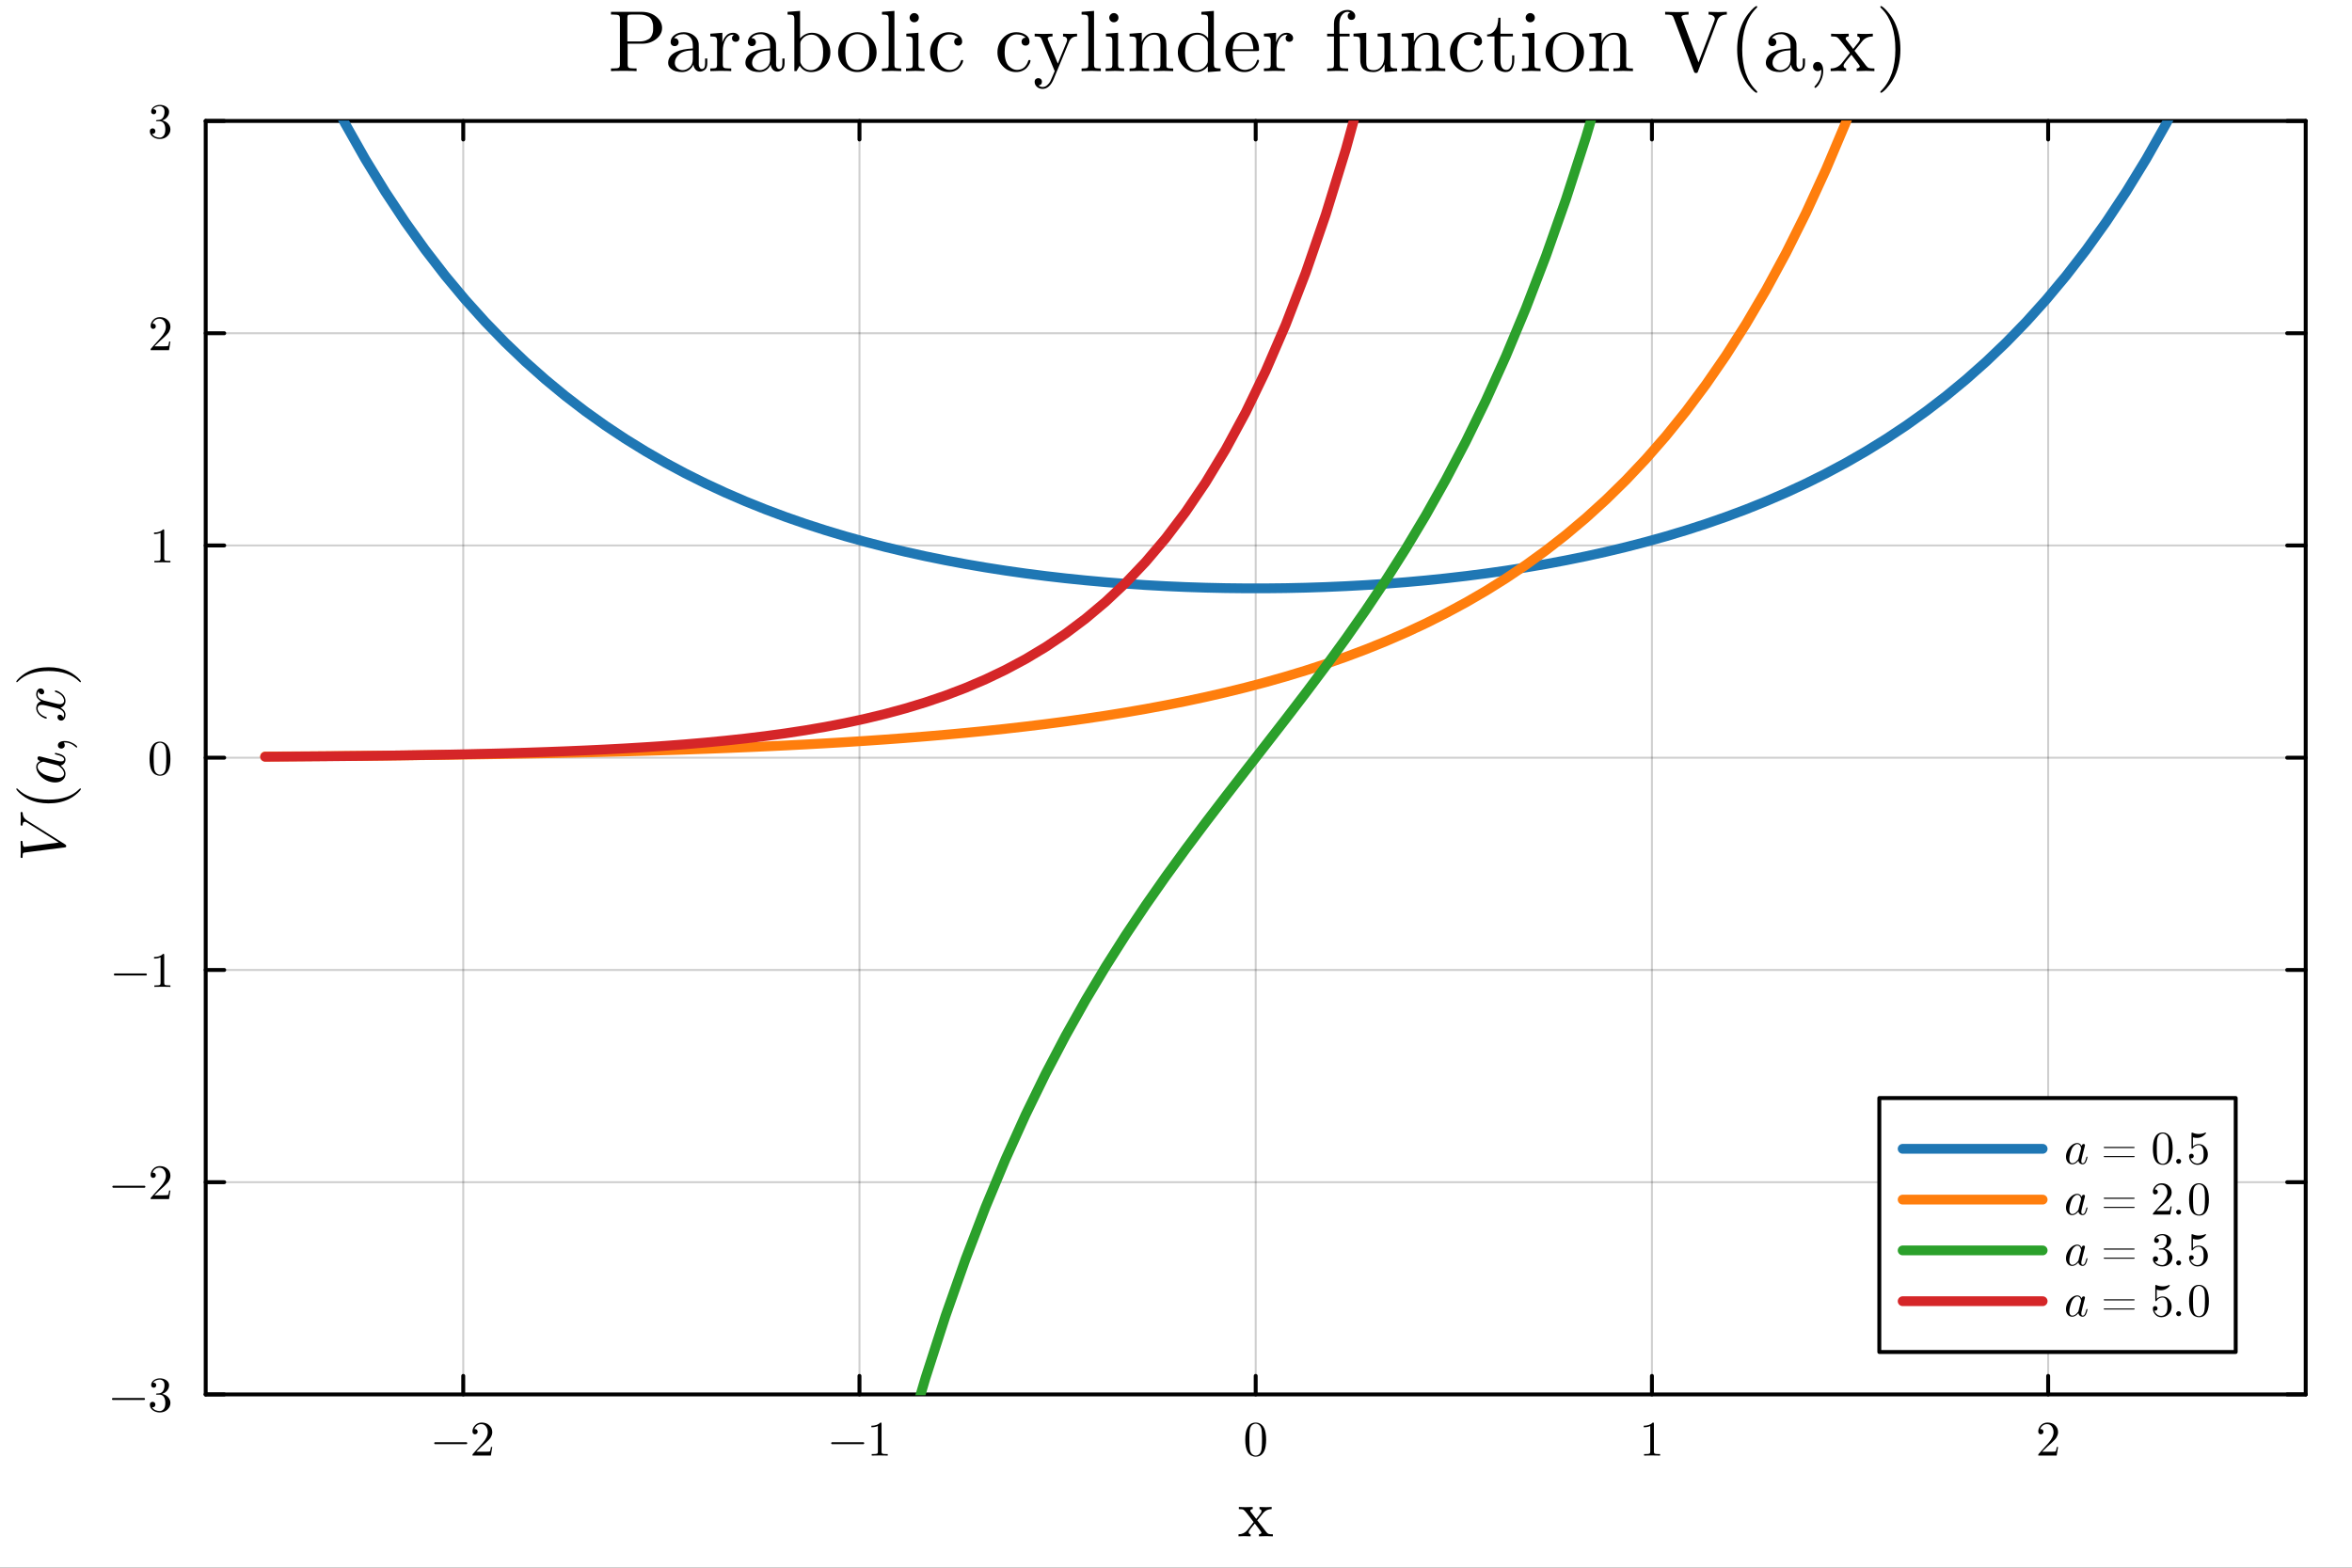 <?xml version="1.0" encoding="utf-8"?>
<svg xmlns="http://www.w3.org/2000/svg" xmlns:xlink="http://www.w3.org/1999/xlink" width="600" height="400" viewBox="0 0 2400 1600">
<rect x="0" y="0" width="2400" height="1600" fill="#333333" stroke="none"/>
<defs>
  <clipPath id="clip530">
    <rect x="0" y="0" width="2400" height="1600"/>
  </clipPath>
</defs>
<path clip-path="url(#clip530)" d="M0 1600 L2400 1600 L2400 0 L0 0  Z" fill="#ffffff" fill-rule="evenodd" fill-opacity="1"/>
<defs>
  <clipPath id="clip531">
    <rect x="480" y="0" width="1681" height="1600"/>
  </clipPath>
</defs>
<path clip-path="url(#clip530)" d="M209.894 1423.18 L2352.76 1423.18 L2352.76 123.472 L209.894 123.472  Z" fill="#ffffff" fill-rule="evenodd" fill-opacity="1"/>
<defs>
  <clipPath id="clip532">
    <rect x="209" y="123" width="2144" height="1301"/>
  </clipPath>
</defs>
<polyline clip-path="url(#clip532)" style="stroke:#000000; stroke-linecap:round; stroke-linejoin:round; stroke-width:2; stroke-opacity:0.1; fill:none" points="472.698,1423.18 472.698,123.472 "/>
<polyline clip-path="url(#clip532)" style="stroke:#000000; stroke-linecap:round; stroke-linejoin:round; stroke-width:2; stroke-opacity:0.1; fill:none" points="877.011,1423.18 877.011,123.472 "/>
<polyline clip-path="url(#clip532)" style="stroke:#000000; stroke-linecap:round; stroke-linejoin:round; stroke-width:2; stroke-opacity:0.1; fill:none" points="1281.32,1423.18 1281.32,123.472 "/>
<polyline clip-path="url(#clip532)" style="stroke:#000000; stroke-linecap:round; stroke-linejoin:round; stroke-width:2; stroke-opacity:0.1; fill:none" points="1685.64,1423.18 1685.64,123.472 "/>
<polyline clip-path="url(#clip532)" style="stroke:#000000; stroke-linecap:round; stroke-linejoin:round; stroke-width:2; stroke-opacity:0.1; fill:none" points="2089.95,1423.18 2089.95,123.472 "/>
<polyline clip-path="url(#clip532)" style="stroke:#000000; stroke-linecap:round; stroke-linejoin:round; stroke-width:2; stroke-opacity:0.1; fill:none" points="472.698,1423.18 472.698,123.472 "/>
<polyline clip-path="url(#clip532)" style="stroke:#000000; stroke-linecap:round; stroke-linejoin:round; stroke-width:2; stroke-opacity:0.1; fill:none" points="877.011,1423.18 877.011,123.472 "/>
<polyline clip-path="url(#clip532)" style="stroke:#000000; stroke-linecap:round; stroke-linejoin:round; stroke-width:2; stroke-opacity:0.1; fill:none" points="1281.32,1423.18 1281.32,123.472 "/>
<polyline clip-path="url(#clip532)" style="stroke:#000000; stroke-linecap:round; stroke-linejoin:round; stroke-width:2; stroke-opacity:0.1; fill:none" points="1685.64,1423.18 1685.64,123.472 "/>
<polyline clip-path="url(#clip532)" style="stroke:#000000; stroke-linecap:round; stroke-linejoin:round; stroke-width:2; stroke-opacity:0.1; fill:none" points="2089.95,1423.18 2089.95,123.472 "/>
<polyline clip-path="url(#clip532)" style="stroke:#000000; stroke-linecap:round; stroke-linejoin:round; stroke-width:2; stroke-opacity:0.1; fill:none" points="209.894,1423.18 2352.76,1423.18 "/>
<polyline clip-path="url(#clip532)" style="stroke:#000000; stroke-linecap:round; stroke-linejoin:round; stroke-width:2; stroke-opacity:0.1; fill:none" points="209.894,1206.56 2352.76,1206.56 "/>
<polyline clip-path="url(#clip532)" style="stroke:#000000; stroke-linecap:round; stroke-linejoin:round; stroke-width:2; stroke-opacity:0.1; fill:none" points="209.894,989.944 2352.76,989.944 "/>
<polyline clip-path="url(#clip532)" style="stroke:#000000; stroke-linecap:round; stroke-linejoin:round; stroke-width:2; stroke-opacity:0.1; fill:none" points="209.894,773.326 2352.76,773.326 "/>
<polyline clip-path="url(#clip532)" style="stroke:#000000; stroke-linecap:round; stroke-linejoin:round; stroke-width:2; stroke-opacity:0.1; fill:none" points="209.894,556.708 2352.76,556.708 "/>
<polyline clip-path="url(#clip532)" style="stroke:#000000; stroke-linecap:round; stroke-linejoin:round; stroke-width:2; stroke-opacity:0.1; fill:none" points="209.894,340.09 2352.76,340.09 "/>
<polyline clip-path="url(#clip532)" style="stroke:#000000; stroke-linecap:round; stroke-linejoin:round; stroke-width:2; stroke-opacity:0.1; fill:none" points="209.894,123.472 2352.76,123.472 "/>
<polyline clip-path="url(#clip532)" style="stroke:#000000; stroke-linecap:round; stroke-linejoin:round; stroke-width:2; stroke-opacity:0.1; fill:none" points="209.894,1423.18 2352.76,1423.18 "/>
<polyline clip-path="url(#clip532)" style="stroke:#000000; stroke-linecap:round; stroke-linejoin:round; stroke-width:2; stroke-opacity:0.1; fill:none" points="209.894,1206.56 2352.76,1206.56 "/>
<polyline clip-path="url(#clip532)" style="stroke:#000000; stroke-linecap:round; stroke-linejoin:round; stroke-width:2; stroke-opacity:0.1; fill:none" points="209.894,989.944 2352.76,989.944 "/>
<polyline clip-path="url(#clip532)" style="stroke:#000000; stroke-linecap:round; stroke-linejoin:round; stroke-width:2; stroke-opacity:0.1; fill:none" points="209.894,773.326 2352.76,773.326 "/>
<polyline clip-path="url(#clip532)" style="stroke:#000000; stroke-linecap:round; stroke-linejoin:round; stroke-width:2; stroke-opacity:0.1; fill:none" points="209.894,556.708 2352.76,556.708 "/>
<polyline clip-path="url(#clip532)" style="stroke:#000000; stroke-linecap:round; stroke-linejoin:round; stroke-width:2; stroke-opacity:0.1; fill:none" points="209.894,340.09 2352.76,340.09 "/>
<polyline clip-path="url(#clip532)" style="stroke:#000000; stroke-linecap:round; stroke-linejoin:round; stroke-width:2; stroke-opacity:0.1; fill:none" points="209.894,123.472 2352.76,123.472 "/>
<polyline clip-path="url(#clip530)" style="stroke:#000000; stroke-linecap:round; stroke-linejoin:round; stroke-width:4; stroke-opacity:1; fill:none" points="209.894,1423.18 2352.76,1423.18 "/>
<polyline clip-path="url(#clip530)" style="stroke:#000000; stroke-linecap:round; stroke-linejoin:round; stroke-width:4; stroke-opacity:1; fill:none" points="209.894,123.472 2352.76,123.472 "/>
<polyline clip-path="url(#clip530)" style="stroke:#000000; stroke-linecap:round; stroke-linejoin:round; stroke-width:4; stroke-opacity:1; fill:none" points="472.698,1423.18 472.698,1404.28 "/>
<polyline clip-path="url(#clip530)" style="stroke:#000000; stroke-linecap:round; stroke-linejoin:round; stroke-width:4; stroke-opacity:1; fill:none" points="877.011,1423.18 877.011,1404.28 "/>
<polyline clip-path="url(#clip530)" style="stroke:#000000; stroke-linecap:round; stroke-linejoin:round; stroke-width:4; stroke-opacity:1; fill:none" points="1281.32,1423.18 1281.32,1404.28 "/>
<polyline clip-path="url(#clip530)" style="stroke:#000000; stroke-linecap:round; stroke-linejoin:round; stroke-width:4; stroke-opacity:1; fill:none" points="1685.64,1423.18 1685.64,1404.28 "/>
<polyline clip-path="url(#clip530)" style="stroke:#000000; stroke-linecap:round; stroke-linejoin:round; stroke-width:4; stroke-opacity:1; fill:none" points="2089.95,1423.18 2089.95,1404.28 "/>
<polyline clip-path="url(#clip530)" style="stroke:#000000; stroke-linecap:round; stroke-linejoin:round; stroke-width:4; stroke-opacity:1; fill:none" points="472.698,123.472 472.698,142.37 "/>
<polyline clip-path="url(#clip530)" style="stroke:#000000; stroke-linecap:round; stroke-linejoin:round; stroke-width:4; stroke-opacity:1; fill:none" points="877.011,123.472 877.011,142.37 "/>
<polyline clip-path="url(#clip530)" style="stroke:#000000; stroke-linecap:round; stroke-linejoin:round; stroke-width:4; stroke-opacity:1; fill:none" points="1281.32,123.472 1281.32,142.37 "/>
<polyline clip-path="url(#clip530)" style="stroke:#000000; stroke-linecap:round; stroke-linejoin:round; stroke-width:4; stroke-opacity:1; fill:none" points="1685.64,123.472 1685.64,142.37 "/>
<polyline clip-path="url(#clip530)" style="stroke:#000000; stroke-linecap:round; stroke-linejoin:round; stroke-width:4; stroke-opacity:1; fill:none" points="2089.95,123.472 2089.95,142.37 "/>
<path clip-path="url(#clip530)" d="M476.477 1472.22 Q476.774 1472.51 476.774 1472.93 Q476.774 1473.35 476.477 1473.65 Q476.181 1473.94 475.761 1473.94 L444.091 1473.94 Q443.671 1473.94 443.375 1473.65 Q443.079 1473.35 443.079 1472.93 Q443.079 1472.51 443.375 1472.22 Q443.671 1471.92 444.091 1471.92 L475.761 1471.92 Q476.181 1471.92 476.477 1472.22 Z" fill="#000000" fill-rule="nonzero" fill-opacity="1" /><path clip-path="url(#clip530)" d="M482.11 1485.58 Q482.11 1484.67 482.184 1484.39 Q482.283 1484.12 482.678 1483.7 L492.386 1472.88 Q497.698 1466.9 497.698 1461.69 Q497.698 1458.31 495.919 1455.89 Q494.165 1453.47 490.929 1453.47 Q488.706 1453.47 486.828 1454.82 Q484.951 1456.18 484.086 1458.6 Q484.234 1458.55 484.753 1458.55 Q486.013 1458.55 486.705 1459.34 Q487.421 1460.14 487.421 1461.2 Q487.421 1462.56 486.532 1463.22 Q485.667 1463.87 484.803 1463.87 Q484.457 1463.87 483.987 1463.79 Q483.543 1463.72 482.826 1463.03 Q482.11 1462.31 482.11 1461.05 Q482.11 1457.52 484.778 1454.7 Q487.47 1451.88 491.571 1451.88 Q496.215 1451.88 499.254 1454.65 Q502.317 1457.39 502.317 1461.69 Q502.317 1463.2 501.848 1464.58 Q501.403 1465.94 500.786 1467 Q500.193 1468.07 498.562 1469.77 Q496.932 1471.47 495.623 1472.68 Q494.313 1473.9 491.374 1476.46 L486.013 1481.68 L495.129 1481.68 Q499.575 1481.68 499.921 1481.28 Q500.415 1480.57 501.033 1476.79 L502.317 1476.79 L500.884 1485.58 L482.11 1485.58 Z" fill="#000000" fill-rule="nonzero" fill-opacity="1" /><path clip-path="url(#clip530)" d="M881.557 1472.22 Q881.853 1472.51 881.853 1472.93 Q881.853 1473.35 881.557 1473.65 Q881.26 1473.94 880.84 1473.94 L849.171 1473.94 Q848.751 1473.94 848.454 1473.65 Q848.158 1473.35 848.158 1472.93 Q848.158 1472.51 848.454 1472.22 Q848.751 1471.92 849.171 1471.92 L880.84 1471.92 Q881.26 1471.92 881.557 1472.22 Z" fill="#000000" fill-rule="nonzero" fill-opacity="1" /><path clip-path="url(#clip530)" d="M889.165 1456.7 L889.165 1455.12 Q895.243 1455.12 898.38 1451.88 Q899.244 1451.88 899.393 1452.08 Q899.541 1452.28 899.541 1453.19 L899.541 1481.58 Q899.541 1483.08 900.282 1483.55 Q901.023 1484.02 904.259 1484.02 L905.865 1484.02 L905.865 1485.58 Q904.086 1485.43 897.663 1485.43 Q891.241 1485.43 889.487 1485.58 L889.487 1484.02 L891.092 1484.02 Q894.279 1484.02 895.045 1483.58 Q895.811 1483.11 895.811 1481.58 L895.811 1455.37 Q893.167 1456.7 889.165 1456.7 Z" fill="#000000" fill-rule="nonzero" fill-opacity="1" /><path clip-path="url(#clip530)" d="M1270.68 1469.4 Q1270.68 1461.96 1272.56 1457.91 Q1275.17 1451.88 1281.35 1451.88 Q1282.66 1451.88 1284.02 1452.26 Q1285.4 1452.6 1287.13 1453.96 Q1288.88 1455.32 1289.95 1457.54 Q1291.97 1461.84 1291.97 1469.4 Q1291.97 1476.79 1290.09 1480.81 Q1287.35 1486.69 1281.3 1486.69 Q1279.03 1486.69 1276.71 1485.53 Q1274.41 1484.37 1272.95 1481.58 Q1270.68 1477.4 1270.68 1469.4 M1274.88 1468.78 Q1274.88 1476.41 1275.42 1479.45 Q1276.04 1482.74 1277.72 1484.17 Q1279.42 1485.58 1281.3 1485.58 Q1283.33 1485.58 1285.01 1484.07 Q1286.71 1482.54 1287.23 1479.26 Q1287.8 1476.02 1287.77 1468.78 Q1287.77 1461.74 1287.28 1458.92 Q1286.61 1455.64 1284.83 1454.33 Q1283.08 1453 1281.3 1453 Q1280.63 1453 1279.92 1453.19 Q1279.23 1453.39 1278.21 1453.96 Q1277.2 1454.53 1276.41 1455.94 Q1275.64 1457.34 1275.27 1459.47 Q1274.88 1462.21 1274.88 1468.78 Z" fill="#000000" fill-rule="nonzero" fill-opacity="1" /><path clip-path="url(#clip530)" d="M1677.29 1456.7 L1677.29 1455.12 Q1683.37 1455.12 1686.5 1451.88 Q1687.37 1451.88 1687.52 1452.08 Q1687.66 1452.28 1687.66 1453.19 L1687.66 1481.58 Q1687.66 1483.08 1688.41 1483.55 Q1689.15 1484.02 1692.38 1484.02 L1693.99 1484.02 L1693.99 1485.58 Q1692.21 1485.43 1685.79 1485.43 Q1679.36 1485.43 1677.61 1485.58 L1677.61 1484.02 L1679.22 1484.02 Q1682.4 1484.02 1683.17 1483.58 Q1683.93 1483.11 1683.93 1481.58 L1683.93 1455.37 Q1681.29 1456.7 1677.29 1456.7 Z" fill="#000000" fill-rule="nonzero" fill-opacity="1" /><path clip-path="url(#clip530)" d="M2079.85 1485.58 Q2079.85 1484.67 2079.92 1484.39 Q2080.02 1484.12 2080.42 1483.7 L2090.13 1472.88 Q2095.44 1466.9 2095.44 1461.69 Q2095.44 1458.31 2093.66 1455.89 Q2091.9 1453.47 2088.67 1453.47 Q2086.44 1453.47 2084.57 1454.82 Q2082.69 1456.18 2081.82 1458.6 Q2081.97 1458.55 2082.49 1458.55 Q2083.75 1458.55 2084.44 1459.34 Q2085.16 1460.14 2085.16 1461.2 Q2085.16 1462.56 2084.27 1463.22 Q2083.41 1463.87 2082.54 1463.87 Q2082.2 1463.87 2081.73 1463.79 Q2081.28 1463.72 2080.56 1463.03 Q2079.85 1462.31 2079.85 1461.05 Q2079.85 1457.52 2082.52 1454.7 Q2085.21 1451.88 2089.31 1451.88 Q2093.95 1451.88 2096.99 1454.65 Q2100.06 1457.39 2100.06 1461.69 Q2100.06 1463.2 2099.59 1464.58 Q2099.14 1465.94 2098.52 1467 Q2097.93 1468.07 2096.3 1469.77 Q2094.67 1471.47 2093.36 1472.68 Q2092.05 1473.9 2089.11 1476.46 L2083.75 1481.68 L2092.87 1481.68 Q2097.31 1481.68 2097.66 1481.28 Q2098.15 1480.57 2098.77 1476.79 L2100.06 1476.79 L2098.62 1485.58 L2079.85 1485.58 Z" fill="#000000" fill-rule="nonzero" fill-opacity="1" /><path clip-path="url(#clip530)" d="M1263.8 1568.04 L1263.8 1565.9 Q1269.23 1565.9 1272.7 1561.73 Q1272.7 1561.73 1279.22 1553.44 L1272.32 1544.47 Q1269.88 1541.35 1268.79 1540.8 Q1267.74 1540.22 1264.14 1540.22 L1264.14 1538.05 Q1266.99 1538.25 1270.73 1538.25 Q1272.8 1538.25 1278.27 1538.05 L1278.27 1540.22 Q1275.82 1540.36 1275.82 1541.96 Q1275.82 1542.5 1276.43 1543.21 L1281.87 1550.25 L1286.18 1544.81 Q1287.24 1543.55 1287.24 1542.36 Q1287.24 1540.43 1285.2 1540.22 L1285.2 1538.05 Q1287.91 1538.25 1291.89 1538.25 Q1294.88 1538.25 1297.6 1538.05 L1297.6 1540.22 Q1292.3 1540.36 1289.31 1543.83 Q1287.98 1545.29 1282.92 1551.71 L1292.23 1563.73 Q1293.35 1565.19 1294.61 1565.56 Q1295.86 1565.9 1298.85 1565.9 L1298.85 1568.04 Q1295.73 1567.84 1292.16 1567.84 Q1290.9 1567.84 1284.65 1568.04 L1284.65 1565.9 Q1285.91 1565.84 1286.52 1565.29 Q1287.17 1564.72 1287.17 1564.14 Q1287.17 1563.87 1285.71 1561.86 L1280.41 1554.9 Q1275.11 1561.15 1274.43 1562.61 Q1274.16 1563.22 1274.16 1563.73 Q1274.16 1565.6 1276.16 1565.9 L1276.16 1568.04 Q1271.17 1567.84 1269.57 1567.84 Q1266.52 1567.84 1263.8 1568.04 Z" fill="#000000" fill-rule="nonzero" fill-opacity="1" /><polyline clip-path="url(#clip530)" style="stroke:#000000; stroke-linecap:round; stroke-linejoin:round; stroke-width:4; stroke-opacity:1; fill:none" points="209.894,1423.18 209.894,123.472 "/>
<polyline clip-path="url(#clip530)" style="stroke:#000000; stroke-linecap:round; stroke-linejoin:round; stroke-width:4; stroke-opacity:1; fill:none" points="2352.76,1423.18 2352.76,123.472 "/>
<polyline clip-path="url(#clip530)" style="stroke:#000000; stroke-linecap:round; stroke-linejoin:round; stroke-width:4; stroke-opacity:1; fill:none" points="209.894,1423.18 228.792,1423.18 "/>
<polyline clip-path="url(#clip530)" style="stroke:#000000; stroke-linecap:round; stroke-linejoin:round; stroke-width:4; stroke-opacity:1; fill:none" points="209.894,1206.56 228.792,1206.56 "/>
<polyline clip-path="url(#clip530)" style="stroke:#000000; stroke-linecap:round; stroke-linejoin:round; stroke-width:4; stroke-opacity:1; fill:none" points="209.894,989.944 228.792,989.944 "/>
<polyline clip-path="url(#clip530)" style="stroke:#000000; stroke-linecap:round; stroke-linejoin:round; stroke-width:4; stroke-opacity:1; fill:none" points="209.894,773.326 228.792,773.326 "/>
<polyline clip-path="url(#clip530)" style="stroke:#000000; stroke-linecap:round; stroke-linejoin:round; stroke-width:4; stroke-opacity:1; fill:none" points="209.894,556.708 228.792,556.708 "/>
<polyline clip-path="url(#clip530)" style="stroke:#000000; stroke-linecap:round; stroke-linejoin:round; stroke-width:4; stroke-opacity:1; fill:none" points="209.894,340.09 228.792,340.09 "/>
<polyline clip-path="url(#clip530)" style="stroke:#000000; stroke-linecap:round; stroke-linejoin:round; stroke-width:4; stroke-opacity:1; fill:none" points="209.894,123.472 228.792,123.472 "/>
<polyline clip-path="url(#clip530)" style="stroke:#000000; stroke-linecap:round; stroke-linejoin:round; stroke-width:4; stroke-opacity:1; fill:none" points="2352.76,1423.18 2333.86,1423.18 "/>
<polyline clip-path="url(#clip530)" style="stroke:#000000; stroke-linecap:round; stroke-linejoin:round; stroke-width:4; stroke-opacity:1; fill:none" points="2352.76,1206.56 2333.86,1206.56 "/>
<polyline clip-path="url(#clip530)" style="stroke:#000000; stroke-linecap:round; stroke-linejoin:round; stroke-width:4; stroke-opacity:1; fill:none" points="2352.76,989.944 2333.86,989.944 "/>
<polyline clip-path="url(#clip530)" style="stroke:#000000; stroke-linecap:round; stroke-linejoin:round; stroke-width:4; stroke-opacity:1; fill:none" points="2352.76,773.326 2333.86,773.326 "/>
<polyline clip-path="url(#clip530)" style="stroke:#000000; stroke-linecap:round; stroke-linejoin:round; stroke-width:4; stroke-opacity:1; fill:none" points="2352.76,556.708 2333.86,556.708 "/>
<polyline clip-path="url(#clip530)" style="stroke:#000000; stroke-linecap:round; stroke-linejoin:round; stroke-width:4; stroke-opacity:1; fill:none" points="2352.76,340.09 2333.86,340.09 "/>
<polyline clip-path="url(#clip530)" style="stroke:#000000; stroke-linecap:round; stroke-linejoin:round; stroke-width:4; stroke-opacity:1; fill:none" points="2352.76,123.472 2333.86,123.472 "/>
<path clip-path="url(#clip530)" d="M147.659 1427.1 Q147.956 1427.39 147.956 1427.81 Q147.956 1428.23 147.659 1428.53 Q147.363 1428.82 146.943 1428.82 L115.273 1428.82 Q114.853 1428.82 114.557 1428.53 Q114.26 1428.23 114.26 1427.81 Q114.26 1427.39 114.557 1427.1 Q114.853 1426.8 115.273 1426.8 L146.943 1426.8 Q147.363 1426.8 147.659 1427.1 Z" fill="#000000" fill-rule="nonzero" fill-opacity="1" /><path clip-path="url(#clip530)" d="M152.896 1433.64 Q152.896 1432.13 153.761 1431.42 Q154.625 1430.7 155.737 1430.7 Q156.898 1430.7 157.713 1431.47 Q158.553 1432.21 158.553 1433.52 Q158.553 1434.93 157.565 1435.72 Q156.602 1436.51 155.218 1436.31 Q156.429 1438.34 158.652 1439.25 Q160.9 1440.16 162.975 1440.16 Q165.149 1440.16 166.903 1438.29 Q168.682 1436.41 168.682 1431.81 Q168.682 1427.91 167.15 1425.66 Q165.643 1423.41 162.654 1423.41 L160.431 1423.41 Q159.665 1423.41 159.443 1423.34 Q159.22 1423.27 159.22 1422.85 Q159.22 1422.35 159.986 1422.25 Q160.752 1422.25 161.962 1422.11 Q164.902 1422.01 166.458 1419.46 Q167.866 1417.09 167.866 1413.71 Q167.866 1410.62 166.384 1409.33 Q164.927 1408.02 163.025 1408.02 Q161.246 1408.02 159.294 1408.77 Q157.343 1409.51 156.281 1411.16 Q159.418 1411.16 159.418 1413.71 Q159.418 1414.82 158.702 1415.56 Q158.01 1416.28 156.849 1416.28 Q155.737 1416.28 154.996 1415.58 Q154.255 1414.87 154.255 1413.66 Q154.255 1410.77 156.824 1408.77 Q159.418 1406.76 163.222 1406.76 Q166.977 1406.76 169.744 1408.74 Q172.535 1410.72 172.535 1413.76 Q172.535 1416.74 170.559 1419.19 Q168.583 1421.64 165.446 1422.65 Q169.299 1423.41 171.597 1426.03 Q173.894 1428.63 173.894 1431.81 Q173.894 1435.77 170.781 1438.68 Q167.669 1441.57 163.123 1441.57 Q158.924 1441.57 155.91 1439.3 Q152.896 1437.03 152.896 1433.64 Z" fill="#000000" fill-rule="nonzero" fill-opacity="1" /><path clip-path="url(#clip530)" d="M148.054 1210.48 Q148.351 1210.77 148.351 1211.19 Q148.351 1211.61 148.054 1211.91 Q147.758 1212.21 147.338 1212.21 L115.668 1212.21 Q115.248 1212.21 114.952 1211.91 Q114.655 1211.61 114.655 1211.19 Q114.655 1210.77 114.952 1210.48 Q115.248 1210.18 115.668 1210.18 L147.338 1210.18 Q147.758 1210.18 148.054 1210.48 Z" fill="#000000" fill-rule="nonzero" fill-opacity="1" /><path clip-path="url(#clip530)" d="M153.687 1223.84 Q153.687 1222.93 153.761 1222.66 Q153.86 1222.38 154.255 1221.96 L163.963 1211.14 Q169.275 1205.17 169.275 1199.95 Q169.275 1196.57 167.496 1194.15 Q165.742 1191.73 162.506 1191.73 Q160.283 1191.73 158.405 1193.09 Q156.528 1194.44 155.663 1196.87 Q155.811 1196.82 156.33 1196.82 Q157.59 1196.82 158.282 1197.61 Q158.998 1198.4 158.998 1199.46 Q158.998 1200.82 158.109 1201.49 Q157.244 1202.13 156.379 1202.13 Q156.034 1202.13 155.564 1202.05 Q155.12 1201.98 154.403 1201.29 Q153.687 1200.57 153.687 1199.31 Q153.687 1195.78 156.355 1192.96 Q159.047 1190.15 163.148 1190.15 Q167.792 1190.15 170.831 1192.91 Q173.894 1195.66 173.894 1199.95 Q173.894 1201.46 173.425 1202.84 Q172.98 1204.2 172.362 1205.26 Q171.77 1206.33 170.139 1208.03 Q168.509 1209.74 167.199 1210.95 Q165.89 1212.16 162.95 1214.73 L157.59 1219.94 L166.705 1219.94 Q171.152 1219.94 171.498 1219.54 Q171.992 1218.83 172.609 1215.05 L173.894 1215.05 L172.461 1223.84 L153.687 1223.84 Z" fill="#000000" fill-rule="nonzero" fill-opacity="1" /><path clip-path="url(#clip530)" d="M149.586 993.859 Q149.882 994.156 149.882 994.576 Q149.882 994.996 149.586 995.292 Q149.29 995.589 148.87 995.589 L117.2 995.589 Q116.78 995.589 116.483 995.292 Q116.187 994.996 116.187 994.576 Q116.187 994.156 116.483 993.859 Q116.78 993.563 117.2 993.563 L148.87 993.563 Q149.29 993.563 149.586 993.859 Z" fill="#000000" fill-rule="nonzero" fill-opacity="1" /><path clip-path="url(#clip530)" d="M157.195 978.346 L157.195 976.765 Q163.272 976.765 166.409 973.529 Q167.274 973.529 167.422 973.726 Q167.57 973.924 167.57 974.838 L167.57 1003.22 Q167.57 1004.73 168.311 1005.2 Q169.052 1005.67 172.288 1005.67 L173.894 1005.67 L173.894 1007.22 Q172.115 1007.08 165.693 1007.08 Q159.27 1007.08 157.516 1007.22 L157.516 1005.67 L159.121 1005.67 Q162.308 1005.67 163.074 1005.22 Q163.84 1004.75 163.84 1003.22 L163.84 977.012 Q161.197 978.346 157.195 978.346 Z" fill="#000000" fill-rule="nonzero" fill-opacity="1" /><path clip-path="url(#clip530)" d="M152.6 774.425 Q152.6 766.99 154.477 762.938 Q157.096 756.911 163.272 756.911 Q164.581 756.911 165.94 757.281 Q167.323 757.627 169.052 758.986 Q170.806 760.344 171.868 762.568 Q173.894 766.866 173.894 774.425 Q173.894 781.812 172.017 785.838 Q169.275 791.718 163.222 791.718 Q160.95 791.718 158.627 790.557 Q156.33 789.396 154.872 786.604 Q152.6 782.429 152.6 774.425 M156.799 773.808 Q156.799 781.441 157.343 784.48 Q157.96 787.765 159.64 789.198 Q161.345 790.606 163.222 790.606 Q165.248 790.606 166.928 789.099 Q168.632 787.567 169.151 784.282 Q169.719 781.046 169.694 773.808 Q169.694 766.767 169.2 763.951 Q168.533 760.666 166.755 759.356 Q165.001 758.022 163.222 758.022 Q162.555 758.022 161.839 758.22 Q161.147 758.418 160.134 758.986 Q159.121 759.554 158.331 760.962 Q157.565 762.37 157.195 764.495 Q156.799 767.237 156.799 773.808 Z" fill="#000000" fill-rule="nonzero" fill-opacity="1" /><path clip-path="url(#clip530)" d="M157.195 545.11 L157.195 543.529 Q163.272 543.529 166.409 540.293 Q167.274 540.293 167.422 540.49 Q167.57 540.688 167.57 541.602 L167.57 569.986 Q167.57 571.493 168.311 571.962 Q169.052 572.432 172.288 572.432 L173.894 572.432 L173.894 573.988 Q172.115 573.84 165.693 573.84 Q159.27 573.84 157.516 573.988 L157.516 572.432 L159.121 572.432 Q162.308 572.432 163.074 571.987 Q163.84 571.518 163.84 569.986 L163.84 543.776 Q161.197 545.11 157.195 545.11 Z" fill="#000000" fill-rule="nonzero" fill-opacity="1" /><path clip-path="url(#clip530)" d="M153.687 357.37 Q153.687 356.456 153.761 356.184 Q153.86 355.913 154.255 355.493 L163.963 344.673 Q169.275 338.694 169.275 333.482 Q169.275 330.098 167.496 327.677 Q165.742 325.256 162.506 325.256 Q160.283 325.256 158.405 326.614 Q156.528 327.973 155.663 330.394 Q155.811 330.345 156.33 330.345 Q157.59 330.345 158.282 331.135 Q158.998 331.926 158.998 332.988 Q158.998 334.347 158.109 335.014 Q157.244 335.656 156.379 335.656 Q156.034 335.656 155.564 335.582 Q155.12 335.508 154.403 334.816 Q153.687 334.1 153.687 332.84 Q153.687 329.307 156.355 326.491 Q159.047 323.675 163.148 323.675 Q167.792 323.675 170.831 326.441 Q173.894 329.184 173.894 333.482 Q173.894 334.989 173.425 336.372 Q172.98 337.731 172.362 338.793 Q171.77 339.855 170.139 341.56 Q168.509 343.264 167.199 344.475 Q165.89 345.685 162.95 348.255 L157.59 353.467 L166.705 353.467 Q171.152 353.467 171.498 353.072 Q171.992 352.355 172.609 348.576 L173.894 348.576 L172.461 357.37 L153.687 357.37 Z" fill="#000000" fill-rule="nonzero" fill-opacity="1" /><path clip-path="url(#clip530)" d="M152.896 133.934 Q152.896 132.427 153.761 131.711 Q154.625 130.994 155.737 130.994 Q156.898 130.994 157.713 131.76 Q158.553 132.501 158.553 133.81 Q158.553 135.219 157.565 136.009 Q156.602 136.8 155.218 136.602 Q156.429 138.628 158.652 139.542 Q160.9 140.456 162.975 140.456 Q165.149 140.456 166.903 138.578 Q168.682 136.701 168.682 132.106 Q168.682 128.203 167.15 125.955 Q165.643 123.707 162.654 123.707 L160.431 123.707 Q159.665 123.707 159.443 123.633 Q159.22 123.559 159.22 123.139 Q159.22 122.645 159.986 122.546 Q160.752 122.546 161.962 122.398 Q164.902 122.299 166.458 119.754 Q167.866 117.383 167.866 113.998 Q167.866 110.91 166.384 109.626 Q164.927 108.317 163.025 108.317 Q161.246 108.317 159.294 109.058 Q157.343 109.799 156.281 111.454 Q159.418 111.454 159.418 113.998 Q159.418 115.11 158.702 115.851 Q158.01 116.568 156.849 116.568 Q155.737 116.568 154.996 115.876 Q154.255 115.159 154.255 113.949 Q154.255 111.059 156.824 109.058 Q159.418 107.057 163.222 107.057 Q166.977 107.057 169.744 109.033 Q172.535 111.009 172.535 114.048 Q172.535 117.037 170.559 119.483 Q168.583 121.928 165.446 122.941 Q169.299 123.707 171.597 126.325 Q173.894 128.919 173.894 132.106 Q173.894 136.058 170.781 138.973 Q167.669 141.864 163.123 141.864 Q158.924 141.864 155.91 139.591 Q152.896 137.318 152.896 133.934 Z" fill="#000000" fill-rule="nonzero" fill-opacity="1" /><path clip-path="url(#clip530)" d="M21.833 828.67 Q23.025 828.735 23.089 829.54 Q23.154 830.764 23.315 831.505 Q23.444 832.245 23.927 833.405 Q24.41 834.564 25.569 835.691 Q26.729 836.819 28.564 837.978 L66.342 861.714 Q67.05 862.132 67.276 862.487 Q67.533 862.809 67.533 863.549 Q67.533 864.226 67.243 864.483 Q66.986 864.741 66.02 864.87 L25.311 870.087 Q24.571 870.184 24.249 870.28 Q23.927 870.377 23.605 870.763 Q23.282 871.118 23.186 871.891 Q23.089 872.664 23.089 874.048 Q23.089 874.693 23.057 874.982 Q23.025 875.24 22.864 875.466 Q22.671 875.691 22.284 875.691 Q21.704 875.691 21.415 875.466 Q21.093 875.208 21.06 875.015 Q21.028 874.789 21.028 874.435 Q21.028 873.887 21.093 872.696 Q21.157 871.504 21.157 870.892 Q21.157 870.313 21.189 869.089 Q21.221 867.865 21.221 867.253 Q21.221 865.9 21.125 863.163 Q21.028 860.393 21.028 859.073 Q21.028 858.171 21.769 858.171 Q22.671 858.171 22.896 858.557 Q23.089 858.944 23.089 859.813 Q23.089 862.003 23.637 863.195 Q24.184 864.355 25.054 864.355 L59.965 859.878 L27.759 839.62 Q26.245 838.622 25.247 838.622 Q23.315 838.622 23.089 841.682 Q23.089 842.712 22.284 842.712 Q21.704 842.712 21.415 842.455 Q21.093 842.197 21.06 842.004 Q21.028 841.778 21.028 841.456 Q21.028 840.393 21.125 838.236 Q21.221 836.046 21.221 834.951 Q21.221 834.049 21.125 832.213 Q21.028 830.377 21.028 829.54 Q21.028 828.67 21.833 828.67 Z" fill="#000000" fill-rule="nonzero" fill-opacity="1" /><path clip-path="url(#clip530)" d="M49.595 819.948 Q38.452 819.948 29.466 815.794 Q25.698 814.022 22.542 811.542 Q19.386 809.062 18.001 807.42 Q16.616 805.777 16.616 805.327 Q16.616 804.683 17.26 804.65 Q17.582 804.65 18.387 805.52 Q29.208 816.148 49.595 816.116 Q70.045 816.116 80.448 805.777 Q81.575 804.65 81.929 804.65 Q82.573 804.65 82.573 805.327 Q82.573 805.777 81.253 807.356 Q79.933 808.934 76.905 811.381 Q73.878 813.829 70.174 815.6 Q61.189 819.948 49.595 819.948 Z" fill="#000000" fill-rule="nonzero" fill-opacity="1" /><path clip-path="url(#clip530)" d="M56.648 768.372 Q60.802 769.241 63.186 770.368 Q66.825 772.172 66.825 775.231 Q66.825 777.55 65.408 779.193 Q63.991 780.835 61.865 781.222 Q66.825 785.441 66.825 789.821 Q66.825 793.685 63.894 796.133 Q60.931 798.581 56.261 798.581 Q51.559 798.581 47.05 796.262 Q42.542 793.911 39.74 790.207 Q36.938 786.503 36.938 782.703 Q36.938 778.677 41.157 776.616 Q39.997 776.455 39.128 775.715 Q38.258 774.974 38.258 773.847 Q38.258 772.977 38.741 772.462 Q39.192 771.946 40.03 771.946 Q40.448 771.946 42.284 772.397 L51.495 774.781 L57.453 776.23 Q59.643 776.777 60.448 776.938 Q61.253 777.067 62.316 777.067 Q65.343 777.067 65.343 775.103 Q65.343 774.136 64.731 773.363 Q64.12 772.591 62.831 771.979 Q61.543 771.367 60.352 770.98 Q59.128 770.594 57.195 770.078 Q56.422 769.917 56.229 769.789 Q56.004 769.628 56.004 769.177 Q56.004 768.372 56.648 768.372 M44.184 777.421 Q43.894 777.421 43.089 777.647 Q42.284 777.872 41.157 778.388 Q40.03 778.903 39.224 780.03 Q38.387 781.125 38.387 782.607 Q38.387 784.603 40.094 786.697 Q41.801 788.758 44.699 790.272 Q47.018 791.431 51.881 792.687 Q56.744 793.911 59.16 793.911 Q60.641 793.911 61.962 793.589 Q63.25 793.234 64.313 792.236 Q65.343 791.238 65.343 789.692 Q65.343 785.924 60.673 782.22 Q59.868 781.512 59.546 781.351 Q59.192 781.157 58.226 780.9 L45.311 777.615 Q44.345 777.421 44.184 777.421 Z" fill="#000000" fill-rule="nonzero" fill-opacity="1" /><path clip-path="url(#clip530)" d="M65.021 763.101 Q63.959 764.035 62.574 764.035 Q61.189 764.035 60.158 763.133 Q59.095 762.199 59.095 760.524 Q59.095 758.56 60.996 757.432 Q62.864 756.305 66.02 756.305 Q69.433 756.305 72.59 757.69 Q75.778 759.075 77.292 760.428 Q78.805 761.78 78.805 762.328 Q78.805 762.972 78.097 762.972 Q77.839 762.972 77.356 762.521 Q72.268 757.787 66.02 757.754 Q65.021 757.754 65.021 757.883 L65.15 758.044 Q66.084 759.172 66.084 760.524 Q66.084 762.167 65.021 763.101 Z" fill="#000000" fill-rule="nonzero" fill-opacity="1" /><path clip-path="url(#clip530)" d="M41.286 702.64 Q43.089 702.64 44.12 703.767 Q45.118 704.894 45.118 706.182 Q45.118 707.406 44.41 708.05 Q43.701 708.694 42.799 708.694 Q41.575 708.694 40.513 707.792 Q39.45 706.891 39.224 705.538 Q38.387 706.859 38.387 708.823 Q38.387 710.111 39.063 711.239 Q39.74 712.334 40.609 713.01 Q41.479 713.654 42.735 714.234 Q43.959 714.781 44.699 715.007 Q45.408 715.2 46.181 715.361 L55.199 717.615 Q59.482 718.71 60.996 718.71 Q62.864 718.71 64.12 717.809 Q65.343 716.907 65.343 715.103 Q65.343 714.395 65.15 713.59 Q64.925 712.784 64.345 711.754 Q63.733 710.691 62.831 709.757 Q61.897 708.791 60.319 707.857 Q58.741 706.923 56.712 706.311 Q56.004 706.118 56.004 705.474 Q56.004 704.669 56.648 704.669 Q57.195 704.669 58.355 705.119 Q59.482 705.538 60.963 706.472 Q62.413 707.374 63.733 708.565 Q65.021 709.757 65.923 711.528 Q66.825 713.3 66.825 715.232 Q66.825 718.002 65.343 719.837 Q63.862 721.673 61.801 722.35 Q62.091 722.511 62.477 722.736 Q62.864 722.961 63.733 723.638 Q64.57 724.282 65.215 725.023 Q65.826 725.763 66.309 726.923 Q66.825 728.05 66.825 729.274 Q66.825 730.82 66.374 732.205 Q65.923 733.557 64.892 734.523 Q63.862 735.49 62.445 735.49 Q60.867 735.49 59.772 734.427 Q58.645 733.332 58.645 731.85 Q58.645 730.916 59.192 730.176 Q59.739 729.403 60.931 729.403 Q62.252 729.403 63.25 730.304 Q64.248 731.206 64.506 732.494 Q65.343 731.174 65.343 729.209 Q65.343 727.084 63.475 725.409 Q61.608 723.734 58.483 722.929 Q50.98 720.932 47.63 720.16 Q44.248 719.387 42.799 719.387 Q41.447 719.387 40.513 719.741 Q39.579 720.095 39.16 720.707 Q38.709 721.287 38.548 721.834 Q38.387 722.35 38.387 722.929 Q38.387 723.895 38.773 724.99 Q39.16 726.053 40.062 727.341 Q40.931 728.597 42.735 729.789 Q44.538 730.981 47.018 731.786 Q47.759 731.947 47.759 732.655 Q47.727 733.428 47.083 733.428 Q46.535 733.428 45.408 733.01 Q44.248 732.559 42.799 731.657 Q41.35 730.723 40.062 729.531 Q38.741 728.308 37.84 726.536 Q36.938 724.733 36.938 722.8 Q36.938 721.931 37.131 721.094 Q37.292 720.224 37.775 719.193 Q38.258 718.131 39.321 717.197 Q40.384 716.263 41.93 715.683 Q41.189 715.296 40.48 714.781 Q39.772 714.234 38.902 713.396 Q38.001 712.527 37.485 711.335 Q36.938 710.111 36.938 708.759 Q36.938 707.438 37.292 706.15 Q37.614 704.862 38.677 703.767 Q39.708 702.64 41.286 702.64 Z" fill="#000000" fill-rule="nonzero" fill-opacity="1" /><path clip-path="url(#clip530)" d="M81.929 696.288 Q81.607 696.288 80.802 695.451 Q69.981 684.823 49.595 684.823 Q29.144 684.823 18.806 695.032 Q17.614 696.288 17.26 696.288 Q16.616 696.288 16.616 695.644 Q16.616 695.193 17.936 693.615 Q19.257 692.005 22.284 689.59 Q25.311 687.142 29.015 685.338 Q38.001 680.991 49.595 680.991 Q60.738 680.991 69.723 685.145 Q73.491 686.916 76.648 689.396 Q79.804 691.876 81.189 693.519 Q82.573 695.161 82.573 695.644 Q82.573 696.288 81.929 696.288 Z" fill="#000000" fill-rule="nonzero" fill-opacity="1" /><path clip-path="url(#clip530)" d="M623.459 72.576 L623.459 69.853 L625.577 69.853 Q630.376 69.853 631.457 69.074 Q632.581 68.253 632.581 65.659 L632.581 19.013 Q632.581 16.462 631.457 15.684 Q630.333 14.863 625.577 14.863 L623.459 14.863 L623.459 12.096 L654.715 12.096 Q663.664 12.096 669.63 17.024 Q675.596 21.953 675.596 28.567 Q675.596 35.138 669.5 39.894 Q663.448 44.606 655.407 44.606 L640.449 44.606 L640.449 65.659 Q640.449 68.21 641.53 69.031 Q642.654 69.853 647.452 69.853 L649.571 69.853 L649.571 72.576 Q646.458 72.317 636.472 72.317 Q626.572 72.317 623.459 72.576 M640.189 42.314 L652.381 42.314 Q656.358 42.314 659.254 41.19 Q662.151 40.066 663.448 38.726 Q664.788 37.343 665.523 35.138 Q666.301 32.89 666.387 31.68 Q666.474 30.426 666.474 28.567 Q666.474 26.622 666.387 25.411 Q666.301 24.157 665.523 21.953 Q664.788 19.705 663.448 18.364 Q662.151 16.981 659.254 15.944 Q656.401 14.863 652.381 14.863 L644.513 14.863 Q641.486 14.863 640.838 15.468 Q640.189 16.073 640.189 18.408 L640.189 42.314 Z" fill="#000000" fill-rule="nonzero" fill-opacity="1" /><path clip-path="url(#clip530)" d="M681.778 64.146 Q681.778 56.624 690.64 52.647 Q695.957 50.096 706.938 49.447 L706.938 46.205 Q706.938 40.715 704.041 37.818 Q701.188 34.879 697.557 34.879 Q691.072 34.879 687.96 38.942 Q690.597 39.029 691.548 40.369 Q692.499 41.666 692.499 43.006 Q692.499 44.779 691.375 45.946 Q690.294 47.07 688.435 47.07 Q686.663 47.07 685.495 45.989 Q684.328 44.865 684.328 42.92 Q684.328 38.596 688.219 35.743 Q692.153 32.89 697.73 32.89 Q704.993 32.89 709.834 37.775 Q711.347 39.288 712.082 41.234 Q712.861 43.179 712.947 44.476 Q713.033 45.73 713.033 48.237 L713.033 65.918 Q713.033 66.437 713.206 67.302 Q713.379 68.166 714.157 69.29 Q714.979 70.371 716.319 70.371 Q719.518 70.371 719.475 64.708 L719.475 59.736 L721.723 59.736 L721.723 64.708 Q721.723 69.42 719.215 71.279 Q716.751 73.095 714.46 73.095 Q711.52 73.095 709.661 70.933 Q707.803 68.772 707.543 65.832 Q706.203 69.204 703.134 71.409 Q700.107 73.57 695.957 73.57 Q692.758 73.57 689.732 72.749 Q686.749 71.971 684.242 69.766 Q681.778 67.518 681.778 64.146 M688.608 64.059 Q688.608 67.345 690.942 69.463 Q693.277 71.582 696.562 71.582 Q700.28 71.582 703.609 68.728 Q706.938 65.832 706.938 60.169 L706.938 51.306 Q697.125 51.652 692.845 55.586 Q688.608 59.477 688.608 64.059 Z" fill="#000000" fill-rule="nonzero" fill-opacity="1" /><path clip-path="url(#clip530)" d="M724.792 72.576 L724.792 69.853 Q729.504 69.853 730.585 69.29 Q731.709 68.685 731.709 65.832 L731.709 42.098 Q731.709 38.813 730.542 37.991 Q729.418 37.17 724.792 37.17 L724.792 34.403 L737.113 33.452 L737.113 43.179 Q738.367 39.375 741.004 36.435 Q743.684 33.452 748.007 33.452 Q750.86 33.452 752.676 35.052 Q754.535 36.651 754.535 38.856 Q754.535 40.801 753.325 41.796 Q752.157 42.747 750.731 42.747 Q749.131 42.747 748.007 41.752 Q746.926 40.715 746.926 38.942 Q746.926 37.862 747.402 37.04 Q747.921 36.176 748.31 35.873 Q748.699 35.57 748.958 35.484 Q748.785 35.397 748.007 35.397 Q743.122 35.397 740.312 40.282 Q737.545 45.124 737.545 52.041 L737.545 65.659 Q737.545 68.21 738.583 69.031 Q739.664 69.853 744.289 69.853 L746.148 69.853 L746.148 72.576 Q742.603 72.317 734.908 72.317 Q733.828 72.317 732.142 72.36 Q730.456 72.403 728.251 72.49 Q726.046 72.576 724.792 72.576 Z" fill="#000000" fill-rule="nonzero" fill-opacity="1" /><path clip-path="url(#clip530)" d="M760.631 64.146 Q760.631 56.624 769.493 52.647 Q774.81 50.096 785.791 49.447 L785.791 46.205 Q785.791 40.715 782.895 37.818 Q780.041 34.879 776.41 34.879 Q769.925 34.879 766.813 38.942 Q769.45 39.029 770.401 40.369 Q771.352 41.666 771.352 43.006 Q771.352 44.779 770.228 45.946 Q769.147 47.07 767.288 47.07 Q765.516 47.07 764.349 45.989 Q763.181 44.865 763.181 42.92 Q763.181 38.596 767.072 35.743 Q771.006 32.89 776.583 32.89 Q783.846 32.89 788.688 37.775 Q790.201 39.288 790.936 41.234 Q791.714 43.179 791.8 44.476 Q791.887 45.73 791.887 48.237 L791.887 65.918 Q791.887 66.437 792.06 67.302 Q792.232 68.166 793.011 69.29 Q793.832 70.371 795.172 70.371 Q798.371 70.371 798.328 64.708 L798.328 59.736 L800.576 59.736 L800.576 64.708 Q800.576 69.42 798.069 71.279 Q795.604 73.095 793.313 73.095 Q790.374 73.095 788.515 70.933 Q786.656 68.772 786.396 65.832 Q785.056 69.204 781.987 71.409 Q778.961 73.57 774.81 73.57 Q771.611 73.57 768.585 72.749 Q765.602 71.971 763.095 69.766 Q760.631 67.518 760.631 64.146 M767.461 64.059 Q767.461 67.345 769.796 69.463 Q772.13 71.582 775.416 71.582 Q779.133 71.582 782.462 68.728 Q785.791 65.832 785.791 60.169 L785.791 51.306 Q775.978 51.652 771.698 55.586 Q767.461 59.477 767.461 64.059 Z" fill="#000000" fill-rule="nonzero" fill-opacity="1" /><path clip-path="url(#clip530)" d="M803.645 14.863 L803.645 12.096 L816.398 11.145 L816.398 39.202 Q821.543 33.452 828.546 33.452 Q836.155 33.452 841.732 39.288 Q847.309 45.124 847.309 53.468 Q847.309 61.898 841.472 67.734 Q835.636 73.57 827.552 73.57 Q820.203 73.57 815.966 67.086 Q812.854 72.49 812.767 72.576 L810.562 72.576 L810.562 19.791 Q810.562 16.506 809.395 15.684 Q808.228 14.863 803.645 14.863 M816.658 62.503 Q816.658 64.362 817.912 66.221 Q821.413 71.582 827.12 71.582 Q827.163 71.582 827.206 71.582 Q833.388 71.582 837.236 65.918 Q839.959 61.682 839.959 53.382 Q839.959 45.168 837.409 41.061 Q833.864 35.397 828.114 35.397 Q821.629 35.397 817.652 41.061 Q816.658 42.487 816.658 44.26 L816.658 62.503 Z" fill="#000000" fill-rule="nonzero" fill-opacity="1" /><path clip-path="url(#clip530)" d="M861.056 67.821 Q855.22 62.028 855.22 53.641 Q855.22 45.211 860.926 39.072 Q866.676 32.89 874.89 32.89 Q882.931 32.89 888.681 39.029 Q894.473 45.124 894.473 53.641 Q894.473 61.984 888.637 67.777 Q882.844 73.57 874.803 73.57 Q866.935 73.57 861.056 67.821 M862.569 52.906 Q862.569 61.509 864.817 65.4 Q868.276 71.322 874.89 71.322 Q878.175 71.322 880.899 69.55 Q883.666 67.777 885.179 64.794 Q887.124 60.904 887.124 52.906 Q887.124 44.389 884.79 40.628 Q881.331 34.879 874.803 34.879 Q871.95 34.879 869.14 36.392 Q866.373 37.862 864.687 40.801 Q862.569 44.692 862.569 52.906 Z" fill="#000000" fill-rule="nonzero" fill-opacity="1" /><path clip-path="url(#clip530)" d="M899.964 72.576 L899.964 69.853 Q904.676 69.853 905.757 69.29 Q906.837 68.685 906.837 65.832 L906.837 19.791 Q906.837 16.506 905.67 15.684 Q904.546 14.863 899.964 14.863 L899.964 12.096 L912.674 11.145 L912.674 65.832 Q912.674 68.685 913.798 69.29 Q914.922 69.853 919.591 69.853 L919.591 72.576 Q918.51 72.576 916.262 72.49 Q914.014 72.403 912.371 72.36 Q910.728 72.317 909.777 72.317 Q908.74 72.317 899.964 72.576 Z" fill="#000000" fill-rule="nonzero" fill-opacity="1" /><path clip-path="url(#clip530)" d="M924.476 72.576 L924.476 69.853 Q929.188 69.853 930.269 69.29 Q931.349 68.685 931.349 65.832 L931.349 42.012 Q931.349 38.726 930.225 37.948 Q929.145 37.17 924.822 37.17 L924.822 34.403 L937.186 33.452 L937.186 65.918 Q937.186 68.555 938.137 69.204 Q939.088 69.853 943.411 69.853 L943.411 72.576 Q934.376 72.317 934.203 72.317 Q932.992 72.317 924.476 72.576 M928.194 18.019 Q928.194 16.246 929.534 14.819 Q930.917 13.35 932.862 13.35 Q934.808 13.35 936.191 14.69 Q937.575 15.987 937.575 18.062 Q937.575 20.094 936.191 21.434 Q934.808 22.731 932.862 22.731 Q930.831 22.731 929.49 21.304 Q928.194 19.878 928.194 18.019 Z" fill="#000000" fill-rule="nonzero" fill-opacity="1" /><path clip-path="url(#clip530)" d="M954.694 67.734 Q949.074 61.855 949.074 53.468 Q949.074 45.038 954.608 38.986 Q960.141 32.89 968.269 32.89 Q973.672 32.89 977.736 35.484 Q981.8 38.035 981.8 42.401 Q981.8 44.346 980.633 45.47 Q979.509 46.551 977.736 46.551 Q975.877 46.551 974.753 45.427 Q973.672 44.26 973.672 42.487 Q973.672 41.709 973.932 40.931 Q974.191 40.153 975.142 39.331 Q976.137 38.51 977.823 38.38 Q974.667 35.138 968.528 35.138 Q968.441 35.138 968.355 35.138 Q963.859 35.138 960.141 39.375 Q956.423 43.611 956.423 53.295 Q956.423 58.353 957.634 62.071 Q958.887 65.746 960.919 67.648 Q962.951 69.55 964.94 70.458 Q966.928 71.322 968.874 71.322 Q977.563 71.322 980.503 62.028 Q980.762 61.163 981.627 61.163 Q982.794 61.163 982.794 62.028 Q982.794 62.46 982.448 63.584 Q982.102 64.708 981.022 66.48 Q979.941 68.253 978.385 69.809 Q976.872 71.322 974.148 72.446 Q971.468 73.57 968.096 73.57 Q960.314 73.57 954.694 67.734 Z" fill="#000000" fill-rule="nonzero" fill-opacity="1" /><path clip-path="url(#clip530)" d="M1023.43 67.734 Q1017.81 61.855 1017.81 53.468 Q1017.81 45.038 1023.34 38.986 Q1028.88 32.89 1037.01 32.89 Q1042.41 32.89 1046.47 35.484 Q1050.54 38.035 1050.54 42.401 Q1050.54 44.346 1049.37 45.47 Q1048.25 46.551 1046.47 46.551 Q1044.61 46.551 1043.49 45.427 Q1042.41 44.26 1042.41 42.487 Q1042.41 41.709 1042.67 40.931 Q1042.93 40.153 1043.88 39.331 Q1044.87 38.51 1046.56 38.38 Q1043.4 35.138 1037.27 35.138 Q1037.18 35.138 1037.09 35.138 Q1032.6 35.138 1028.88 39.375 Q1025.16 43.611 1025.16 53.295 Q1025.16 58.353 1026.37 62.071 Q1027.62 65.746 1029.66 67.648 Q1031.69 69.55 1033.68 70.458 Q1035.67 71.322 1037.61 71.322 Q1046.3 71.322 1049.24 62.028 Q1049.5 61.163 1050.36 61.163 Q1051.53 61.163 1051.53 62.028 Q1051.53 62.46 1051.19 63.584 Q1050.84 64.708 1049.76 66.48 Q1048.68 68.253 1047.12 69.809 Q1045.61 71.322 1042.89 72.446 Q1040.2 73.57 1036.83 73.57 Q1029.05 73.57 1023.43 67.734 Z" fill="#000000" fill-rule="nonzero" fill-opacity="1" /><path clip-path="url(#clip530)" d="M1055.77 83.557 Q1055.77 81.698 1056.85 80.703 Q1057.97 79.752 1059.49 79.752 Q1061.09 79.752 1062.12 80.747 Q1063.2 81.784 1063.2 83.47 Q1063.2 86.756 1059.75 87.188 Q1061.43 88.788 1063.9 88.788 Q1066.53 88.788 1068.65 86.842 Q1070.81 84.897 1071.72 83.038 Q1072.67 81.179 1074.01 77.807 Q1075.27 75.17 1076.22 72.576 L1062.94 40.239 Q1062.08 38.121 1060.74 37.645 Q1059.4 37.17 1055.77 37.17 L1055.77 34.403 Q1059.75 34.663 1064.37 34.663 Q1067.09 34.663 1074.01 34.403 L1074.01 37.17 Q1069.04 37.17 1069.04 39.461 Q1069.04 39.721 1069.56 41.061 L1079.42 64.881 L1088.36 43.093 Q1088.88 41.839 1088.88 40.974 Q1088.88 37.343 1084.73 37.17 L1084.73 34.403 Q1090.57 34.663 1092.43 34.663 Q1096.06 34.663 1099.04 34.403 L1099.04 37.17 Q1093.12 37.17 1090.83 42.833 L1075.22 80.617 Q1070.99 90.69 1063.9 90.733 Q1060.52 90.733 1058.15 88.658 Q1055.77 86.583 1055.77 83.557 Z" fill="#000000" fill-rule="nonzero" fill-opacity="1" /><path clip-path="url(#clip530)" d="M1103.67 72.576 L1103.67 69.853 Q1108.38 69.853 1109.46 69.29 Q1110.54 68.685 1110.54 65.832 L1110.54 19.791 Q1110.54 16.506 1109.37 15.684 Q1108.25 14.863 1103.67 14.863 L1103.67 12.096 L1116.38 11.145 L1116.38 65.832 Q1116.38 68.685 1117.5 69.29 Q1118.63 69.853 1123.29 69.853 L1123.29 72.576 Q1122.21 72.576 1119.97 72.49 Q1117.72 72.403 1116.07 72.36 Q1114.43 72.317 1113.48 72.317 Q1112.44 72.317 1103.67 72.576 Z" fill="#000000" fill-rule="nonzero" fill-opacity="1" /><path clip-path="url(#clip530)" d="M1128.18 72.576 L1128.18 69.853 Q1132.89 69.853 1133.97 69.29 Q1135.05 68.685 1135.05 65.832 L1135.05 42.012 Q1135.05 38.726 1133.93 37.948 Q1132.85 37.17 1128.53 37.17 L1128.53 34.403 L1140.89 33.452 L1140.89 65.918 Q1140.89 68.555 1141.84 69.204 Q1142.79 69.853 1147.11 69.853 L1147.11 72.576 Q1138.08 72.317 1137.91 72.317 Q1136.7 72.317 1128.18 72.576 M1131.9 18.019 Q1131.9 16.246 1133.24 14.819 Q1134.62 13.35 1136.57 13.35 Q1138.51 13.35 1139.9 14.69 Q1141.28 15.987 1141.28 18.062 Q1141.28 20.094 1139.9 21.434 Q1138.51 22.731 1136.57 22.731 Q1134.53 22.731 1133.19 21.304 Q1131.9 19.878 1131.9 18.019 Z" fill="#000000" fill-rule="nonzero" fill-opacity="1" /><path clip-path="url(#clip530)" d="M1152.61 72.576 L1152.61 69.853 Q1157.32 69.853 1158.4 69.29 Q1159.48 68.685 1159.48 65.832 L1159.48 42.098 Q1159.48 38.813 1158.31 37.991 Q1157.19 37.17 1152.61 37.17 L1152.61 34.403 L1165.06 33.452 L1165.06 42.747 Q1169.21 33.452 1178.15 33.452 Q1184.81 33.452 1187.45 36.738 Q1189.39 38.942 1189.78 41.407 Q1190.22 43.871 1190.22 50.269 L1190.22 67.172 Q1190.3 69.031 1191.73 69.463 Q1193.16 69.853 1197.13 69.853 L1197.13 72.576 Q1188.1 72.317 1187.19 72.317 Q1186.5 72.317 1177.2 72.576 L1177.2 69.853 Q1181.92 69.853 1183 69.29 Q1184.12 68.685 1184.12 65.832 L1184.12 45.211 Q1184.12 40.715 1182.74 38.078 Q1181.35 35.397 1177.55 35.397 Q1172.97 35.397 1169.29 39.245 Q1165.62 43.093 1165.62 49.577 L1165.62 65.832 Q1165.62 68.685 1166.7 69.29 Q1167.82 69.853 1172.49 69.853 L1172.49 72.576 Q1163.46 72.317 1162.59 72.317 Q1161.9 72.317 1152.61 72.576 Z" fill="#000000" fill-rule="nonzero" fill-opacity="1" /><path clip-path="url(#clip530)" d="M1201.89 53.554 Q1201.89 45.124 1207.77 39.288 Q1213.65 33.452 1221.6 33.452 Q1228.35 33.452 1232.76 38.942 L1232.76 19.791 Q1232.76 16.506 1231.59 15.684 Q1230.46 14.863 1225.88 14.863 L1225.88 12.096 L1238.63 11.145 L1238.63 64.881 Q1238.63 68.166 1239.76 69.031 Q1240.93 69.853 1245.51 69.853 L1245.51 72.576 L1232.5 73.57 L1232.5 67.691 Q1227.91 73.527 1220.65 73.57 Q1213.04 73.57 1207.47 67.734 Q1201.89 61.898 1201.89 53.554 M1209.24 53.641 Q1209.24 61.855 1211.79 65.918 Q1215.33 71.582 1221.08 71.582 Q1227.65 71.582 1231.54 65.4 Q1232.54 63.887 1232.5 62.114 L1232.5 43.957 Q1232.5 42.185 1231.54 40.715 Q1227.91 35.397 1221.99 35.397 Q1215.81 35.397 1211.96 41.061 Q1209.24 45.297 1209.24 53.641 Z" fill="#000000" fill-rule="nonzero" fill-opacity="1" /><path clip-path="url(#clip530)" d="M1250.44 53.079 Q1250.44 44.735 1255.8 38.813 Q1261.16 32.89 1268.85 32.89 Q1276.63 32.89 1280.65 37.948 Q1284.72 43.006 1284.72 50.269 Q1284.72 51.609 1284.37 51.868 Q1284.03 52.128 1282.51 52.128 L1257.79 52.128 Q1257.79 61.163 1260.47 65.4 Q1264.18 71.322 1270.45 71.322 Q1271.32 71.322 1272.35 71.149 Q1273.39 70.977 1275.51 70.242 Q1277.63 69.463 1279.49 67.431 Q1281.35 65.4 1282.43 62.201 Q1282.69 60.947 1283.55 60.99 Q1284.72 60.99 1284.72 62.028 Q1284.72 62.806 1283.85 64.578 Q1283.03 66.308 1281.43 68.383 Q1279.83 70.458 1276.72 72.014 Q1273.65 73.57 1269.93 73.57 Q1262.15 73.57 1256.27 67.691 Q1250.44 61.768 1250.44 53.079 M1257.87 50.269 L1278.88 50.269 Q1278.88 48.41 1278.54 46.335 Q1278.23 44.26 1277.28 41.407 Q1276.38 38.51 1274.21 36.694 Q1272.05 34.879 1268.85 34.879 Q1267.43 34.879 1265.87 35.484 Q1264.36 36.089 1262.5 37.559 Q1260.64 39.029 1259.34 42.358 Q1258.05 45.686 1257.87 50.269 Z" fill="#000000" fill-rule="nonzero" fill-opacity="1" /><path clip-path="url(#clip530)" d="M1289.73 72.576 L1289.73 69.853 Q1294.45 69.853 1295.53 69.29 Q1296.65 68.685 1296.65 65.832 L1296.65 42.098 Q1296.65 38.813 1295.48 37.991 Q1294.36 37.17 1289.73 37.17 L1289.73 34.403 L1302.05 33.452 L1302.05 43.179 Q1303.31 39.375 1305.94 36.435 Q1308.63 33.452 1312.95 33.452 Q1315.8 33.452 1317.62 35.052 Q1319.48 36.651 1319.48 38.856 Q1319.48 40.801 1318.27 41.796 Q1317.1 42.747 1315.67 42.747 Q1314.07 42.747 1312.95 41.752 Q1311.87 40.715 1311.87 38.942 Q1311.87 37.862 1312.34 37.04 Q1312.86 36.176 1313.25 35.873 Q1313.64 35.57 1313.9 35.484 Q1313.73 35.397 1312.95 35.397 Q1308.06 35.397 1305.25 40.282 Q1302.49 45.124 1302.49 52.041 L1302.49 65.659 Q1302.49 68.21 1303.52 69.031 Q1304.6 69.853 1309.23 69.853 L1311.09 69.853 L1311.09 72.576 Q1307.54 72.317 1299.85 72.317 Q1298.77 72.317 1297.08 72.36 Q1295.4 72.403 1293.19 72.49 Q1290.99 72.576 1289.73 72.576 Z" fill="#000000" fill-rule="nonzero" fill-opacity="1" /><path clip-path="url(#clip530)" d="M1354.23 37.17 L1354.23 34.403 L1361.19 34.403 L1361.19 24.244 Q1361.19 17.673 1365.43 13.912 Q1369.71 10.151 1374.94 10.151 Q1378.4 10.151 1380.65 12.009 Q1382.9 13.868 1382.9 16.376 Q1382.9 18.062 1381.86 19.186 Q1380.86 20.267 1379.01 20.267 Q1377.23 20.267 1376.2 19.143 Q1375.2 18.019 1375.2 16.462 Q1375.2 13.609 1377.84 12.745 Q1376.5 12.139 1374.94 12.096 Q1371.74 12.096 1369.23 15.382 Q1366.77 18.667 1366.77 24.157 L1366.77 34.403 L1377.15 34.403 L1377.15 37.17 L1367.07 37.17 L1367.07 65.659 Q1367.07 68.21 1368.11 69.031 Q1369.19 69.853 1373.77 69.853 L1375.63 69.853 L1375.63 72.576 Q1372.09 72.317 1364.39 72.317 Q1363.31 72.317 1361.63 72.36 Q1359.98 72.403 1357.74 72.49 Q1355.53 72.576 1354.32 72.576 L1354.32 69.853 Q1359.03 69.853 1360.11 69.29 Q1361.19 68.685 1361.19 65.832 L1361.19 37.17 L1354.23 37.17 Z" fill="#000000" fill-rule="nonzero" fill-opacity="1" /><path clip-path="url(#clip530)" d="M1381.12 37.17 L1381.12 34.403 L1394.14 33.452 L1394.14 62.849 Q1394.14 64.967 1394.31 66.221 Q1394.48 67.431 1395.17 68.858 Q1395.91 70.285 1397.55 70.933 Q1399.24 71.582 1401.92 71.582 Q1406.72 71.582 1409.66 67.648 Q1412.64 63.714 1412.64 57.877 L1412.64 42.098 Q1412.64 38.813 1411.47 37.991 Q1410.3 37.17 1405.72 37.17 L1405.72 34.403 L1418.73 33.452 L1418.73 64.881 Q1418.73 68.166 1419.86 69.031 Q1421.03 69.853 1425.65 69.853 L1425.65 72.576 L1412.9 73.57 L1412.9 65.573 Q1409.18 73.527 1401.49 73.57 Q1397.59 73.57 1394.91 72.576 Q1392.28 71.582 1390.94 70.371 Q1389.6 69.118 1388.86 66.74 Q1388.17 64.362 1388.08 62.892 Q1388 61.422 1388 58.569 L1388 45.297 Q1388 39.288 1387.13 38.251 Q1386.27 37.17 1381.12 37.17 Z" fill="#000000" fill-rule="nonzero" fill-opacity="1" /><path clip-path="url(#clip530)" d="M1430.23 72.576 L1430.23 69.853 Q1434.95 69.853 1436.03 69.29 Q1437.11 68.685 1437.11 65.832 L1437.11 42.098 Q1437.11 38.813 1435.94 37.991 Q1434.82 37.17 1430.23 37.17 L1430.23 34.403 L1442.68 33.452 L1442.68 42.747 Q1446.83 33.452 1455.78 33.452 Q1462.44 33.452 1465.08 36.738 Q1467.02 38.942 1467.41 41.407 Q1467.84 43.871 1467.84 50.269 L1467.84 67.172 Q1467.93 69.031 1469.36 69.463 Q1470.78 69.853 1474.76 69.853 L1474.76 72.576 Q1465.73 72.317 1464.82 72.317 Q1464.13 72.317 1454.83 72.576 L1454.83 69.853 Q1459.54 69.853 1460.63 69.29 Q1461.75 68.685 1461.75 65.832 L1461.75 45.211 Q1461.75 40.715 1460.37 38.078 Q1458.98 35.397 1455.18 35.397 Q1450.6 35.397 1446.92 39.245 Q1443.25 43.093 1443.25 49.577 L1443.25 65.832 Q1443.25 68.685 1444.33 69.29 Q1445.45 69.853 1450.12 69.853 L1450.12 72.576 Q1441.08 72.317 1440.22 72.317 Q1439.53 72.317 1430.23 72.576 Z" fill="#000000" fill-rule="nonzero" fill-opacity="1" /><path clip-path="url(#clip530)" d="M1485.14 67.734 Q1479.52 61.855 1479.52 53.468 Q1479.52 45.038 1485.05 38.986 Q1490.58 32.89 1498.71 32.89 Q1504.12 32.89 1508.18 35.484 Q1512.24 38.035 1512.24 42.401 Q1512.24 44.346 1511.08 45.47 Q1509.95 46.551 1508.18 46.551 Q1506.32 46.551 1505.2 45.427 Q1504.12 44.26 1504.12 42.487 Q1504.12 41.709 1504.37 40.931 Q1504.63 40.153 1505.59 39.331 Q1506.58 38.51 1508.27 38.38 Q1505.11 35.138 1498.97 35.138 Q1498.88 35.138 1498.8 35.138 Q1494.3 35.138 1490.58 39.375 Q1486.87 43.611 1486.87 53.295 Q1486.87 58.353 1488.08 62.071 Q1489.33 65.746 1491.36 67.648 Q1493.39 69.55 1495.38 70.458 Q1497.37 71.322 1499.32 71.322 Q1508.01 71.322 1510.95 62.028 Q1511.21 61.163 1512.07 61.163 Q1513.24 61.163 1513.24 62.028 Q1513.24 62.46 1512.89 63.584 Q1512.55 64.708 1511.46 66.48 Q1510.38 68.253 1508.83 69.809 Q1507.31 71.322 1504.59 72.446 Q1501.91 73.57 1498.54 73.57 Q1490.76 73.57 1485.14 67.734 Z" fill="#000000" fill-rule="nonzero" fill-opacity="1" /><path clip-path="url(#clip530)" d="M1517.47 37.17 L1517.47 35.224 Q1521.54 35.052 1524.22 32.198 Q1526.94 29.302 1527.85 25.757 Q1528.8 22.212 1528.89 18.105 L1531.09 18.105 L1531.09 34.403 L1543.76 34.403 L1543.76 37.17 L1531.09 37.17 L1531.09 61.768 Q1531.09 71.322 1537.06 71.322 Q1539.61 71.322 1541.29 68.728 Q1542.98 66.091 1542.98 61.422 L1542.98 56.537 L1545.18 56.537 L1545.18 61.595 Q1545.18 66.394 1542.98 69.982 Q1540.78 73.57 1536.41 73.57 Q1534.81 73.57 1533.21 73.138 Q1531.65 72.749 1529.58 71.711 Q1527.55 70.631 1526.25 68.037 Q1525 65.4 1525 61.595 L1525 37.17 L1517.47 37.17 Z" fill="#000000" fill-rule="nonzero" fill-opacity="1" /><path clip-path="url(#clip530)" d="M1553.05 72.576 L1553.05 69.853 Q1557.76 69.853 1558.85 69.29 Q1559.93 68.685 1559.93 65.832 L1559.93 42.012 Q1559.93 38.726 1558.8 37.948 Q1557.72 37.17 1553.4 37.17 L1553.4 34.403 L1565.76 33.452 L1565.76 65.918 Q1565.76 68.555 1566.71 69.204 Q1567.66 69.853 1571.99 69.853 L1571.99 72.576 Q1562.95 72.317 1562.78 72.317 Q1561.57 72.317 1553.05 72.576 M1556.77 18.019 Q1556.77 16.246 1558.11 14.819 Q1559.49 13.35 1561.44 13.35 Q1563.38 13.35 1564.77 14.69 Q1566.15 15.987 1566.15 18.062 Q1566.15 20.094 1564.77 21.434 Q1563.38 22.731 1561.44 22.731 Q1559.41 22.731 1558.07 21.304 Q1556.77 19.878 1556.77 18.019 Z" fill="#000000" fill-rule="nonzero" fill-opacity="1" /><path clip-path="url(#clip530)" d="M1582.93 67.821 Q1577.09 62.028 1577.09 53.641 Q1577.09 45.211 1582.8 39.072 Q1588.55 32.89 1596.76 32.89 Q1604.8 32.89 1610.55 39.029 Q1616.34 45.124 1616.34 53.641 Q1616.34 61.984 1610.51 67.777 Q1604.71 73.57 1596.67 73.57 Q1588.8 73.57 1582.93 67.821 M1584.44 52.906 Q1584.44 61.509 1586.69 65.4 Q1590.14 71.322 1596.76 71.322 Q1600.04 71.322 1602.77 69.55 Q1605.53 67.777 1607.05 64.794 Q1608.99 60.904 1608.99 52.906 Q1608.99 44.389 1606.66 40.628 Q1603.2 34.879 1596.67 34.879 Q1593.82 34.879 1591.01 36.392 Q1588.24 37.862 1586.56 40.801 Q1584.44 44.692 1584.44 52.906 Z" fill="#000000" fill-rule="nonzero" fill-opacity="1" /><path clip-path="url(#clip530)" d="M1621.75 72.576 L1621.75 69.853 Q1626.46 69.853 1627.54 69.29 Q1628.62 68.685 1628.62 65.832 L1628.62 42.098 Q1628.62 38.813 1627.45 37.991 Q1626.33 37.17 1621.75 37.17 L1621.75 34.403 L1634.2 33.452 L1634.2 42.747 Q1638.35 33.452 1647.3 33.452 Q1653.95 33.452 1656.59 36.738 Q1658.54 38.942 1658.93 41.407 Q1659.36 43.871 1659.36 50.269 L1659.36 67.172 Q1659.44 69.031 1660.87 69.463 Q1662.3 69.853 1666.27 69.853 L1666.27 72.576 Q1657.24 72.317 1656.33 72.317 Q1655.64 72.317 1646.34 72.576 L1646.34 69.853 Q1651.06 69.853 1652.14 69.29 Q1653.26 68.685 1653.26 65.832 L1653.26 45.211 Q1653.26 40.715 1651.88 38.078 Q1650.5 35.397 1646.69 35.397 Q1642.11 35.397 1638.43 39.245 Q1634.76 43.093 1634.76 49.577 L1634.76 65.832 Q1634.76 68.685 1635.84 69.29 Q1636.96 69.853 1641.63 69.853 L1641.63 72.576 Q1632.6 72.317 1631.73 72.317 Q1631.04 72.317 1621.75 72.576 Z" fill="#000000" fill-rule="nonzero" fill-opacity="1" /><path clip-path="url(#clip530)" d="M1699.13 14.863 L1699.13 12.096 Q1708.68 12.355 1710.37 12.355 Q1719.84 12.355 1723.04 12.096 L1723.04 14.863 Q1715.77 14.863 1715.77 17.413 Q1715.77 17.759 1716.29 19.013 L1733.2 63.714 L1749.41 21.045 Q1749.84 19.705 1749.84 19.272 Q1749.84 17.5 1748.2 16.246 Q1746.6 14.949 1743.4 14.863 L1743.4 12.096 Q1750.32 12.355 1753.47 12.355 Q1757.97 12.355 1762.07 12.096 L1762.07 14.863 Q1754.64 14.949 1752.43 20.785 L1732.68 72.835 Q1732.33 73.916 1731.99 74.219 Q1731.64 74.521 1730.56 74.521 Q1729.69 74.521 1729.22 74.175 Q1728.79 73.83 1728.35 72.576 L1707.82 18.235 Q1706.95 15.857 1705.4 15.382 Q1703.84 14.863 1699.13 14.863 Z" fill="#000000" fill-rule="nonzero" fill-opacity="1" /><path clip-path="url(#clip530)" d="M1772.62 50.442 Q1772.62 35.484 1778.2 23.422 Q1780.58 18.364 1783.91 14.128 Q1787.23 9.891 1789.44 8.032 Q1791.64 6.173 1792.25 6.173 Q1793.11 6.173 1793.16 7.038 Q1793.16 7.47 1791.99 8.551 Q1777.72 23.077 1777.77 50.442 Q1777.77 77.893 1791.64 91.857 Q1793.16 93.37 1793.16 93.846 Q1793.16 94.71 1792.25 94.71 Q1791.64 94.71 1789.53 92.938 Q1787.41 91.165 1784.12 87.102 Q1780.84 83.038 1778.46 78.066 Q1772.62 66.005 1772.62 50.442 Z" fill="#000000" fill-rule="nonzero" fill-opacity="1" /><path clip-path="url(#clip530)" d="M1801.89 64.146 Q1801.89 56.624 1810.75 52.647 Q1816.07 50.096 1827.05 49.447 L1827.05 46.205 Q1827.05 40.715 1824.15 37.818 Q1821.3 34.879 1817.67 34.879 Q1811.18 34.879 1808.07 38.942 Q1810.71 39.029 1811.66 40.369 Q1812.61 41.666 1812.61 43.006 Q1812.61 44.779 1811.49 45.946 Q1810.41 47.07 1808.55 47.07 Q1806.77 47.07 1805.61 45.989 Q1804.44 44.865 1804.44 42.92 Q1804.44 38.596 1808.33 35.743 Q1812.27 32.89 1817.84 32.89 Q1825.1 32.89 1829.95 37.775 Q1831.46 39.288 1832.19 41.234 Q1832.97 43.179 1833.06 44.476 Q1833.15 45.73 1833.15 48.237 L1833.15 65.918 Q1833.15 66.437 1833.32 67.302 Q1833.49 68.166 1834.27 69.29 Q1835.09 70.371 1836.43 70.371 Q1839.63 70.371 1839.59 64.708 L1839.59 59.736 L1841.83 59.736 L1841.83 64.708 Q1841.83 69.42 1839.33 71.279 Q1836.86 73.095 1834.57 73.095 Q1831.63 73.095 1829.77 70.933 Q1827.91 68.772 1827.66 65.832 Q1826.32 69.204 1823.25 71.409 Q1820.22 73.57 1816.07 73.57 Q1812.87 73.57 1809.84 72.749 Q1806.86 71.971 1804.35 69.766 Q1801.89 67.518 1801.89 64.146 M1808.72 64.059 Q1808.72 67.345 1811.05 69.463 Q1813.39 71.582 1816.67 71.582 Q1820.39 71.582 1823.72 68.728 Q1827.05 65.832 1827.05 60.169 L1827.05 51.306 Q1817.24 51.652 1812.96 55.586 Q1808.72 59.477 1808.72 64.059 Z" fill="#000000" fill-rule="nonzero" fill-opacity="1" /><path clip-path="url(#clip530)" d="M1851.3 71.149 Q1850.05 69.723 1850.05 67.864 Q1850.05 66.005 1851.26 64.621 Q1852.51 63.195 1854.76 63.195 Q1857.4 63.195 1858.91 65.746 Q1860.42 68.253 1860.42 72.49 Q1860.42 77.072 1858.57 81.309 Q1856.71 85.588 1854.89 87.62 Q1853.07 89.652 1852.34 89.652 Q1851.48 89.652 1851.48 88.701 Q1851.48 88.355 1852.08 87.707 Q1858.44 80.876 1858.48 72.49 Q1858.48 71.149 1858.31 71.149 L1858.09 71.322 Q1856.58 72.576 1854.76 72.576 Q1852.56 72.576 1851.3 71.149 Z" fill="#000000" fill-rule="nonzero" fill-opacity="1" /><path clip-path="url(#clip530)" d="M1868.03 72.576 L1868.03 69.853 Q1874.95 69.853 1879.36 64.535 Q1879.36 64.535 1887.66 53.987 L1878.88 42.574 Q1875.77 38.596 1874.39 37.905 Q1873.05 37.17 1868.47 37.17 L1868.47 34.403 Q1872.1 34.663 1876.85 34.663 Q1879.49 34.663 1886.45 34.403 L1886.45 37.17 Q1883.34 37.343 1883.34 39.375 Q1883.34 40.066 1884.11 40.974 L1891.03 49.923 L1896.52 43.006 Q1897.86 41.407 1897.86 39.894 Q1897.86 37.429 1895.27 37.17 L1895.27 34.403 Q1898.73 34.663 1903.78 34.663 Q1907.59 34.663 1911.05 34.403 L1911.05 37.17 Q1904.3 37.343 1900.5 41.752 Q1898.81 43.611 1892.37 51.782 L1904.22 67.086 Q1905.64 68.945 1907.24 69.42 Q1908.84 69.853 1912.65 69.853 L1912.65 72.576 Q1908.67 72.317 1904.13 72.317 Q1902.53 72.317 1894.58 72.576 L1894.58 69.853 Q1896.18 69.766 1896.95 69.074 Q1897.78 68.339 1897.78 67.604 Q1897.78 67.259 1895.92 64.708 L1889.17 55.846 Q1882.43 63.8 1881.56 65.659 Q1881.22 66.437 1881.22 67.086 Q1881.22 69.463 1883.77 69.853 L1883.77 72.576 Q1877.41 72.317 1875.38 72.317 Q1871.49 72.317 1868.03 72.576 Z" fill="#000000" fill-rule="nonzero" fill-opacity="1" /><path clip-path="url(#clip530)" d="M1918.66 93.846 Q1918.66 93.413 1919.78 92.332 Q1934.05 77.807 1934.05 50.442 Q1934.05 22.99 1920.34 9.113 Q1918.66 7.514 1918.66 7.038 Q1918.66 6.173 1919.52 6.173 Q1920.13 6.173 1922.24 7.946 Q1924.41 9.718 1927.65 13.782 Q1930.93 17.846 1933.35 22.817 Q1939.19 34.879 1939.19 50.442 Q1939.19 65.4 1933.61 77.461 Q1931.24 82.519 1927.91 86.756 Q1924.58 90.992 1922.37 92.851 Q1920.17 94.71 1919.52 94.71 Q1918.66 94.71 1918.66 93.846 Z" fill="#000000" fill-rule="nonzero" fill-opacity="1" /><polyline clip-path="url(#clip532)" style="stroke:#1f77b4; stroke-linecap:round; stroke-linejoin:round; stroke-width:10; stroke-opacity:1; fill:none" points="270.541,-51.229 290.961,-1.277 311.381,44.721 331.801,87.112 352.221,126.213 372.64,162.306 393.06,195.65 413.48,226.478 433.9,254.999 454.32,281.407 474.74,305.873 495.16,328.555 515.58,349.596 535.999,369.127 556.419,387.266 576.839,404.12 597.259,419.788 617.679,434.359 638.099,447.914 658.519,460.529 678.939,472.271 699.359,483.202 719.778,493.38 740.198,502.856 760.618,511.678 781.038,519.888 801.458,527.528 821.878,534.634 842.298,541.238 862.718,547.372 883.137,553.062 903.557,558.336 923.977,563.215 944.397,567.721 964.817,571.874 985.237,575.692 1005.66,579.189 1026.08,582.381 1046.5,585.282 1066.92,587.901 1087.34,590.251 1107.76,592.34 1128.18,594.178 1148.6,595.77 1169.02,597.123 1189.44,598.244 1209.86,599.134 1230.28,599.8 1250.7,600.242 1271.12,600.462 1291.53,600.462 1311.95,600.242 1332.37,599.8 1352.79,599.134 1373.21,598.244 1393.63,597.123 1414.05,595.77 1434.47,594.178 1454.89,592.34 1475.31,590.251 1495.73,587.901 1516.15,585.282 1536.57,582.381 1556.99,579.189 1577.41,575.692 1597.83,571.874 1618.25,567.721 1638.67,563.215 1659.09,558.336 1679.51,553.062 1699.93,547.372 1720.35,541.238 1740.77,534.634 1761.19,527.528 1781.61,519.888 1802.03,511.678 1822.45,502.856 1842.87,493.38 1863.29,483.202 1883.71,472.271 1904.13,460.529 1924.55,447.914 1944.97,434.359 1965.39,419.788 1985.81,404.12 2006.23,387.266 2026.65,369.127 2047.07,349.596 2067.49,328.555 2087.91,305.873 2108.33,281.407 2128.75,254.999 2149.17,226.478 2169.59,195.65 2190.01,162.306 2210.43,126.213 2230.85,87.112 2251.27,44.721 2271.69,-1.277 2292.11,-51.229 "/>
<polyline clip-path="url(#clip532)" style="stroke:#ff7e0d; stroke-linecap:round; stroke-linejoin:round; stroke-width:10; stroke-opacity:1; fill:none" points="270.541,772.114 290.961,771.987 311.381,771.849 331.801,771.698 352.221,771.532 372.64,771.352 393.06,771.155 413.48,770.94 433.9,770.706 454.32,770.451 474.74,770.174 495.16,769.873 515.58,769.545 535.999,769.19 556.419,768.805 576.839,768.388 597.259,767.935 617.679,767.446 638.099,766.916 658.519,766.343 678.939,765.724 699.359,765.056 719.778,764.334 740.198,763.555 760.618,762.716 781.038,761.811 801.458,760.835 821.878,759.785 842.298,758.655 862.718,757.439 883.137,756.131 903.557,754.724 923.977,753.212 944.397,751.588 964.817,749.843 985.237,747.969 1005.66,745.956 1026.08,743.796 1046.5,741.478 1066.92,738.991 1087.34,736.322 1107.76,733.458 1128.18,730.387 1148.6,727.092 1169.02,723.559 1189.44,719.769 1209.86,715.703 1230.28,711.343 1250.7,706.665 1271.12,701.647 1291.53,696.264 1311.95,690.487 1332.37,684.286 1352.79,677.631 1373.21,670.485 1393.63,662.81 1414.05,654.566 1434.47,645.708 1454.89,636.187 1475.31,625.95 1495.73,614.938 1516.15,603.09 1536.57,590.336 1556.99,576.602 1577.41,561.805 1597.83,545.856 1618.25,528.657 1638.67,510.1 1659.09,490.069 1679.51,468.433 1699.93,445.053 1720.35,419.772 1740.77,392.421 1761.19,362.81 1781.61,330.736 1802.03,295.969 1822.45,258.26 1842.87,217.332 1863.29,172.882 1883.71,124.572 1904.13,72.031 1924.55,14.847 1944.97,-47.434 1965.39,-115.317 1985.81,-189.361 2006.23,-270.185 2026.65,-358.478 2047.07,-455.005 2067.49,-560.617 2087.91,-676.258 2108.33,-802.983 2128.75,-941.967 2149.17,-1094.52 2169.59,-1262.1 2190.01,-1446.35 2210.43,-1649.09 2230.85,-1872.36 2251.27,-2118.47 2271.69,-2389.96 2292.11,-2689.72 "/>
<polyline clip-path="url(#clip532)" style="stroke:#2ba02b; stroke-linecap:round; stroke-linejoin:round; stroke-width:10; stroke-opacity:1; fill:none" points="270.541,19841.2 290.961,17849.8 311.381,16076.6 331.801,14496.4 352.221,13087.2 372.64,11829.6 393.06,10706.4 413.48,9702.72 433.9,8805.07 454.32,8001.74 474.74,7282.33 495.16,6637.64 515.58,6059.52 535.999,5540.75 556.419,5074.93 576.839,4656.39 597.259,4280.08 617.679,3941.52 638.099,3636.72 658.519,3362.15 678.939,3114.62 699.359,2891.34 719.778,2689.79 740.198,2507.73 760.618,2343.15 781.038,2194.26 801.458,2059.46 821.878,1937.31 842.298,1826.52 862.718,1725.93 883.137,1634.51 903.557,1551.31 923.977,1475.51 944.397,1406.32 964.817,1343.07 985.237,1285.14 1005.66,1231.96 1026.08,1183.01 1046.5,1137.82 1066.92,1095.97 1087.34,1057.06 1107.76,1020.73 1128.18,986.64 1148.6,954.474 1169.02,923.938 1189.44,894.756 1209.86,866.662 1230.28,839.405 1250.7,812.739 1271.12,786.425 1291.53,760.227 1311.95,733.913 1332.37,707.247 1352.79,679.99 1373.21,651.896 1393.63,622.714 1414.05,592.178 1434.47,560.012 1454.89,525.92 1475.31,489.588 1495.73,450.679 1516.15,408.829 1536.57,363.644 1556.99,314.694 1577.41,261.51 1597.83,203.577 1618.25,140.33 1638.67,71.147 1659.09,-4.662 1679.51,-87.856 1699.93,-179.278 1720.35,-279.865 1740.77,-390.657 1761.19,-512.809 1781.61,-647.611 1802.03,-796.5 1822.45,-961.08 1842.87,-1143.14 1863.29,-1344.69 1883.71,-1567.97 1904.13,-1815.49 1924.55,-2090.07 1944.97,-2394.87 1965.39,-2733.43 1985.81,-3109.74 2006.23,-3528.28 2026.65,-3994.1 2047.07,-4512.87 2067.49,-5090.99 2087.91,-5735.68 2108.33,-6455.09 2128.75,-7258.42 2149.17,-8156.06 2169.59,-9159.79 2190.01,-10282.9 2210.43,-11540.5 2230.85,-12949.7 2251.27,-14529.9 2271.69,-16303.2 2292.11,-18294.5 "/>
<polyline clip-path="url(#clip532)" style="stroke:#d52628; stroke-linecap:round; stroke-linejoin:round; stroke-width:10; stroke-opacity:1; fill:none" points="270.541,772.35 290.961,772.213 311.381,772.057 331.801,771.88 352.221,771.68 372.64,771.454 393.06,771.197 413.48,770.907 433.9,770.578 454.32,770.207 474.74,769.788 495.16,769.314 515.58,768.78 535.999,768.177 556.419,767.497 576.839,766.731 597.259,765.868 617.679,764.896 638.099,763.802 658.519,762.571 678.939,761.186 699.359,759.629 719.778,757.879 740.198,755.913 760.618,753.705 781.038,751.225 801.458,748.442 821.878,745.319 842.298,741.815 862.718,737.884 883.137,733.478 903.557,728.537 923.977,723 944.397,716.795 964.817,709.844 985.237,702.057 1005.66,693.336 1026.08,683.57 1046.5,672.635 1066.92,660.393 1087.34,646.689 1107.76,631.35 1128.18,614.181 1148.6,594.965 1169.02,573.461 1189.44,549.394 1209.86,522.461 1230.28,492.321 1250.7,458.589 1271.12,420.839 1291.53,378.587 1311.95,331.296 1332.37,278.359 1352.79,219.097 1373.21,152.748 1393.63,78.456 1414.05,-4.744 1434.47,-97.931 1454.89,-202.322 1475.31,-319.286 1495.73,-450.36 1516.15,-597.28 1536.57,-761.995 1556.99,-946.704 1577.41,-1153.89 1597.83,-1386.34 1618.25,-1647.21 1638.67,-1940.06 1659.09,-2268.92 1679.51,-2638.32 1699.93,-3053.39 1720.35,-3519.95 1740.77,-4044.57 1761.19,-4634.68 1781.61,-5298.72 1802.03,-6046.23 1822.45,-6888.05 1842.87,-7836.48 1863.29,-8905.46 1883.71,-10110.8 1904.13,-11470.7 1924.55,-13005.4 1944.97,-14738.4 1965.39,-16696.1 1985.81,-18908.9 2006.23,-21411.3 2026.65,-24242.5 2047.07,-27447.5 2067.49,-31077.6 2087.91,-35191.4 2108.33,-39856 2128.75,-45148.1 2149.17,-51155.5 2169.59,-57979.1 2190.01,-65734.2 2210.43,-74553.4 2230.85,-84588.8 2251.27,-96015.4 2271.69,-109034 2292.11,-123876 "/>
<path clip-path="url(#clip530)" d="M1917.67 1379.86 L2281.33 1379.86 L2281.33 1120.66 L1917.67 1120.66  Z" fill="#ffffff" fill-rule="evenodd" fill-opacity="1"/>
<polyline clip-path="url(#clip530)" style="stroke:#000000; stroke-linecap:round; stroke-linejoin:round; stroke-width:4; stroke-opacity:1; fill:none" points="1917.67,1379.86 2281.33,1379.86 2281.33,1120.66 1917.67,1120.66 1917.67,1379.86 "/>
<polyline clip-path="url(#clip530)" style="stroke:#1f77b4; stroke-linecap:round; stroke-linejoin:round; stroke-width:10; stroke-opacity:1; fill:none" points="1941.48,1172.5 2084.34,1172.5 "/>
<path clip-path="url(#clip530)" d="M2130.12 1180.93 Q2129.48 1183.95 2128.66 1185.69 Q2127.35 1188.33 2125.13 1188.33 Q2123.44 1188.33 2122.25 1187.3 Q2121.05 1186.27 2120.77 1184.72 Q2117.7 1188.33 2114.52 1188.33 Q2111.71 1188.33 2109.93 1186.2 Q2108.15 1184.05 2108.15 1180.65 Q2108.15 1177.23 2109.83 1173.95 Q2111.54 1170.67 2114.24 1168.63 Q2116.93 1166.6 2119.69 1166.6 Q2122.62 1166.6 2124.12 1169.66 Q2124.24 1168.82 2124.78 1168.19 Q2125.31 1167.56 2126.13 1167.56 Q2126.77 1167.56 2127.14 1167.91 Q2127.52 1168.24 2127.52 1168.84 Q2127.52 1169.15 2127.19 1170.48 L2125.45 1177.18 L2124.4 1181.52 Q2124 1183.11 2123.89 1183.69 Q2123.79 1184.28 2123.79 1185.05 Q2123.79 1187.25 2125.22 1187.25 Q2125.92 1187.25 2126.49 1186.81 Q2127.05 1186.36 2127.49 1185.43 Q2127.94 1184.49 2128.22 1183.62 Q2128.5 1182.73 2128.87 1181.33 Q2128.99 1180.77 2129.09 1180.63 Q2129.2 1180.46 2129.53 1180.46 Q2130.12 1180.46 2130.12 1180.93 M2123.53 1171.87 Q2123.53 1171.66 2123.37 1171.07 Q2123.21 1170.48 2122.83 1169.66 Q2122.46 1168.84 2121.64 1168.26 Q2120.84 1167.65 2119.76 1167.65 Q2118.31 1167.65 2116.79 1168.89 Q2115.29 1170.13 2114.19 1172.24 Q2113.35 1173.93 2112.43 1177.46 Q2111.54 1181 2111.54 1182.76 Q2111.54 1183.83 2111.78 1184.8 Q2112.03 1185.73 2112.76 1186.5 Q2113.49 1187.25 2114.61 1187.25 Q2117.35 1187.25 2120.04 1183.86 Q2120.56 1183.27 2120.68 1183.04 Q2120.82 1182.78 2121 1182.08 L2123.39 1172.69 Q2123.53 1171.98 2123.53 1171.87 Z" fill="#000000" fill-rule="nonzero" fill-opacity="1" /><path clip-path="url(#clip530)" d="M2146.57 1180.51 Q2146.62 1179.92 2147.53 1179.92 L2176.92 1179.92 Q2178.31 1179.92 2178.33 1180.46 Q2178.33 1181.05 2177.02 1181.02 L2147.86 1181.02 Q2146.57 1181.05 2146.57 1180.51 M2146.57 1171.14 Q2146.57 1170.55 2147.58 1170.58 L2176.88 1170.58 Q2178.31 1170.58 2178.33 1171.14 Q2178.33 1171.68 2177.11 1171.68 L2147.53 1171.68 Q2146.57 1171.68 2146.57 1171.14 Z" fill="#000000" fill-rule="nonzero" fill-opacity="1" /><path clip-path="url(#clip530)" d="M2196.82 1172.45 Q2196.82 1165.4 2198.6 1161.56 Q2201.08 1155.84 2206.94 1155.84 Q2208.18 1155.84 2209.47 1156.2 Q2210.78 1156.52 2212.42 1157.81 Q2214.08 1159.1 2215.09 1161.21 Q2217.01 1165.28 2217.01 1172.45 Q2217.01 1179.45 2215.23 1183.27 Q2212.63 1188.85 2206.89 1188.85 Q2204.74 1188.85 2202.54 1187.75 Q2200.36 1186.65 2198.98 1184 Q2196.82 1180.04 2196.82 1172.45 M2200.8 1171.87 Q2200.8 1179.1 2201.32 1181.98 Q2201.9 1185.1 2203.5 1186.46 Q2205.11 1187.79 2206.89 1187.79 Q2208.81 1187.79 2210.41 1186.36 Q2212.02 1184.91 2212.51 1181.8 Q2213.05 1178.73 2213.03 1171.87 Q2213.03 1165.19 2212.56 1162.52 Q2211.93 1159.41 2210.24 1158.16 Q2208.58 1156.9 2206.89 1156.9 Q2206.26 1156.9 2205.58 1157.09 Q2204.92 1157.27 2203.96 1157.81 Q2203 1158.35 2202.25 1159.69 Q2201.53 1161.02 2201.18 1163.04 Q2200.8 1165.64 2200.8 1171.87 Z" fill="#000000" fill-rule="nonzero" fill-opacity="1" /><path clip-path="url(#clip530)" d="M2221.3 1187.02 Q2220.57 1186.25 2220.57 1185.24 Q2220.57 1184.23 2221.3 1183.51 Q2222.02 1182.76 2223.12 1182.76 Q2224.18 1182.76 2224.88 1183.46 Q2225.61 1184.14 2225.61 1185.26 Q2225.61 1186.36 2224.83 1187.09 Q2224.08 1187.79 2223.12 1187.79 Q2222.02 1187.79 2221.3 1187.02 Z" fill="#000000" fill-rule="nonzero" fill-opacity="1" /><path clip-path="url(#clip530)" d="M2233.77 1180.06 Q2233.77 1178.63 2234.54 1178.1 Q2235.31 1177.53 2236.13 1177.53 Q2237.23 1177.53 2237.87 1178.24 Q2238.52 1178.92 2238.52 1179.88 Q2238.52 1180.84 2237.87 1181.54 Q2237.23 1182.22 2236.13 1182.22 Q2235.59 1182.22 2235.31 1182.12 Q2235.95 1184.33 2237.87 1185.92 Q2239.81 1187.51 2242.36 1187.51 Q2245.57 1187.51 2247.49 1184.4 Q2248.64 1182.38 2248.64 1177.82 Q2248.64 1173.79 2247.77 1171.77 Q2246.44 1168.7 2243.7 1168.7 Q2239.81 1168.7 2237.52 1172.05 Q2237.23 1172.47 2236.91 1172.5 Q2236.44 1172.5 2236.32 1172.24 Q2236.23 1171.96 2236.23 1171.23 L2236.23 1157.04 Q2236.23 1155.89 2236.7 1155.89 Q2236.88 1155.89 2237.28 1156.03 Q2240.3 1157.37 2243.65 1157.39 Q2247.09 1157.39 2250.19 1155.99 Q2250.42 1155.84 2250.56 1155.84 Q2251.03 1155.84 2251.05 1156.38 Q2251.05 1156.57 2250.66 1157.13 Q2250.28 1157.67 2249.46 1158.4 Q2248.64 1159.1 2247.59 1159.78 Q2246.53 1160.46 2244.99 1160.93 Q2243.46 1161.37 2241.78 1161.37 Q2239.76 1161.37 2237.7 1160.74 L2237.7 1170.09 Q2240.19 1167.65 2243.79 1167.65 Q2247.63 1167.65 2250.28 1170.74 Q2252.93 1173.83 2252.93 1178.14 Q2252.93 1182.66 2249.79 1185.76 Q2246.67 1188.85 2242.46 1188.85 Q2238.62 1188.85 2236.18 1186.11 Q2233.77 1183.37 2233.77 1180.06 Z" fill="#000000" fill-rule="nonzero" fill-opacity="1" /><polyline clip-path="url(#clip530)" style="stroke:#ff7e0d; stroke-linecap:round; stroke-linejoin:round; stroke-width:10; stroke-opacity:1; fill:none" points="1941.48,1224.34 2084.34,1224.34 "/>
<path clip-path="url(#clip530)" d="M2130.12 1232.77 Q2129.48 1235.79 2128.66 1237.53 Q2127.35 1240.17 2125.13 1240.17 Q2123.44 1240.17 2122.25 1239.14 Q2121.05 1238.11 2120.77 1236.56 Q2117.7 1240.17 2114.52 1240.17 Q2111.71 1240.17 2109.93 1238.04 Q2108.15 1235.89 2108.15 1232.49 Q2108.15 1229.07 2109.83 1225.79 Q2111.54 1222.51 2114.24 1220.47 Q2116.93 1218.44 2119.69 1218.44 Q2122.62 1218.44 2124.12 1221.5 Q2124.24 1220.66 2124.78 1220.03 Q2125.31 1219.4 2126.13 1219.4 Q2126.77 1219.4 2127.14 1219.75 Q2127.52 1220.08 2127.52 1220.68 Q2127.52 1220.99 2127.19 1222.32 L2125.45 1229.02 L2124.4 1233.36 Q2124 1234.95 2123.89 1235.53 Q2123.79 1236.12 2123.79 1236.89 Q2123.79 1239.09 2125.22 1239.09 Q2125.92 1239.09 2126.49 1238.65 Q2127.05 1238.2 2127.49 1237.27 Q2127.94 1236.33 2128.22 1235.46 Q2128.5 1234.57 2128.87 1233.17 Q2128.99 1232.61 2129.09 1232.47 Q2129.2 1232.3 2129.53 1232.3 Q2130.12 1232.3 2130.12 1232.77 M2123.53 1223.71 Q2123.53 1223.5 2123.37 1222.91 Q2123.21 1222.32 2122.83 1221.5 Q2122.46 1220.68 2121.64 1220.1 Q2120.84 1219.49 2119.76 1219.49 Q2118.31 1219.49 2116.79 1220.73 Q2115.29 1221.97 2114.19 1224.08 Q2113.35 1225.77 2112.43 1229.3 Q2111.54 1232.84 2111.54 1234.6 Q2111.54 1235.67 2111.78 1236.64 Q2112.03 1237.57 2112.76 1238.34 Q2113.49 1239.09 2114.61 1239.09 Q2117.35 1239.09 2120.04 1235.7 Q2120.56 1235.11 2120.68 1234.88 Q2120.82 1234.62 2121 1233.92 L2123.39 1224.53 Q2123.53 1223.82 2123.53 1223.71 Z" fill="#000000" fill-rule="nonzero" fill-opacity="1" /><path clip-path="url(#clip530)" d="M2146.57 1232.35 Q2146.62 1231.76 2147.53 1231.76 L2176.92 1231.76 Q2178.31 1231.76 2178.33 1232.3 Q2178.33 1232.89 2177.02 1232.86 L2147.86 1232.86 Q2146.57 1232.89 2146.57 1232.35 M2146.57 1222.98 Q2146.57 1222.39 2147.58 1222.42 L2176.88 1222.42 Q2178.31 1222.42 2178.33 1222.98 Q2178.33 1223.52 2177.11 1223.52 L2147.53 1223.52 Q2146.57 1223.52 2146.57 1222.98 Z" fill="#000000" fill-rule="nonzero" fill-opacity="1" /><path clip-path="url(#clip530)" d="M2196.82 1239.63 Q2196.82 1238.77 2196.89 1238.51 Q2196.98 1238.25 2197.36 1237.85 L2206.56 1227.59 Q2211.6 1221.93 2211.6 1216.98 Q2211.6 1213.77 2209.91 1211.48 Q2208.25 1209.18 2205.18 1209.18 Q2203.07 1209.18 2201.29 1210.47 Q2199.51 1211.76 2198.69 1214.06 Q2198.83 1214.01 2199.33 1214.01 Q2200.52 1214.01 2201.18 1214.76 Q2201.86 1215.51 2201.86 1216.52 Q2201.86 1217.8 2201.01 1218.44 Q2200.19 1219.04 2199.37 1219.04 Q2199.05 1219.04 2198.6 1218.97 Q2198.18 1218.9 2197.5 1218.25 Q2196.82 1217.57 2196.82 1216.37 Q2196.82 1213.03 2199.35 1210.36 Q2201.9 1207.68 2205.79 1207.68 Q2210.19 1207.68 2213.08 1210.31 Q2215.98 1212.91 2215.98 1216.98 Q2215.98 1218.41 2215.54 1219.72 Q2215.11 1221.01 2214.53 1222.02 Q2213.97 1223.03 2212.42 1224.64 Q2210.87 1226.26 2209.63 1227.41 Q2208.39 1228.55 2205.6 1230.99 L2200.52 1235.93 L2209.16 1235.93 Q2213.38 1235.93 2213.71 1235.56 Q2214.18 1234.88 2214.76 1231.29 L2215.98 1231.29 L2214.62 1239.63 L2196.82 1239.63 Z" fill="#000000" fill-rule="nonzero" fill-opacity="1" /><path clip-path="url(#clip530)" d="M2221.3 1238.86 Q2220.57 1238.09 2220.57 1237.08 Q2220.57 1236.07 2221.3 1235.35 Q2222.02 1234.6 2223.12 1234.6 Q2224.18 1234.6 2224.88 1235.3 Q2225.61 1235.98 2225.61 1237.1 Q2225.61 1238.2 2224.83 1238.93 Q2224.08 1239.63 2223.12 1239.63 Q2222.02 1239.63 2221.3 1238.86 Z" fill="#000000" fill-rule="nonzero" fill-opacity="1" /><path clip-path="url(#clip530)" d="M2233.77 1224.29 Q2233.77 1217.24 2235.55 1213.4 Q2238.03 1207.68 2243.89 1207.68 Q2245.13 1207.68 2246.42 1208.04 Q2247.73 1208.36 2249.37 1209.65 Q2251.03 1210.94 2252.04 1213.05 Q2253.96 1217.12 2253.96 1224.29 Q2253.96 1231.29 2252.18 1235.11 Q2249.58 1240.69 2243.84 1240.69 Q2241.68 1240.69 2239.48 1239.59 Q2237.3 1238.49 2235.92 1235.84 Q2233.77 1231.88 2233.77 1224.29 M2237.75 1223.71 Q2237.75 1230.94 2238.26 1233.82 Q2238.85 1236.94 2240.44 1238.3 Q2242.06 1239.63 2243.84 1239.63 Q2245.76 1239.63 2247.35 1238.2 Q2248.97 1236.75 2249.46 1233.64 Q2250 1230.57 2249.98 1223.71 Q2249.98 1217.03 2249.51 1214.36 Q2248.88 1211.25 2247.19 1210 Q2245.53 1208.74 2243.84 1208.74 Q2243.21 1208.74 2242.53 1208.93 Q2241.87 1209.11 2240.91 1209.65 Q2239.95 1210.19 2239.2 1211.53 Q2238.48 1212.86 2238.12 1214.88 Q2237.75 1217.48 2237.75 1223.71 Z" fill="#000000" fill-rule="nonzero" fill-opacity="1" /><polyline clip-path="url(#clip530)" style="stroke:#2ba02b; stroke-linecap:round; stroke-linejoin:round; stroke-width:10; stroke-opacity:1; fill:none" points="1941.48,1276.18 2084.34,1276.18 "/>
<path clip-path="url(#clip530)" d="M2130.12 1284.61 Q2129.48 1287.63 2128.66 1289.37 Q2127.35 1292.01 2125.13 1292.01 Q2123.44 1292.01 2122.25 1290.98 Q2121.05 1289.95 2120.77 1288.4 Q2117.7 1292.01 2114.52 1292.01 Q2111.71 1292.01 2109.93 1289.88 Q2108.15 1287.73 2108.15 1284.33 Q2108.15 1280.91 2109.83 1277.63 Q2111.54 1274.35 2114.24 1272.31 Q2116.93 1270.28 2119.69 1270.28 Q2122.62 1270.28 2124.12 1273.34 Q2124.24 1272.5 2124.78 1271.87 Q2125.31 1271.24 2126.13 1271.24 Q2126.77 1271.24 2127.14 1271.59 Q2127.52 1271.92 2127.52 1272.52 Q2127.52 1272.83 2127.19 1274.16 L2125.45 1280.86 L2124.4 1285.2 Q2124 1286.79 2123.89 1287.37 Q2123.79 1287.96 2123.79 1288.73 Q2123.79 1290.93 2125.22 1290.93 Q2125.92 1290.93 2126.49 1290.49 Q2127.05 1290.04 2127.49 1289.11 Q2127.94 1288.17 2128.22 1287.3 Q2128.5 1286.41 2128.87 1285.01 Q2128.99 1284.45 2129.09 1284.31 Q2129.2 1284.14 2129.53 1284.14 Q2130.12 1284.14 2130.12 1284.61 M2123.53 1275.55 Q2123.53 1275.34 2123.37 1274.75 Q2123.21 1274.16 2122.83 1273.34 Q2122.46 1272.52 2121.64 1271.94 Q2120.84 1271.33 2119.76 1271.33 Q2118.31 1271.33 2116.79 1272.57 Q2115.29 1273.81 2114.19 1275.92 Q2113.35 1277.61 2112.43 1281.14 Q2111.54 1284.68 2111.54 1286.44 Q2111.54 1287.51 2111.78 1288.48 Q2112.03 1289.41 2112.76 1290.18 Q2113.49 1290.93 2114.61 1290.93 Q2117.35 1290.93 2120.04 1287.54 Q2120.56 1286.95 2120.68 1286.72 Q2120.82 1286.46 2121 1285.76 L2123.39 1276.37 Q2123.53 1275.66 2123.53 1275.55 Z" fill="#000000" fill-rule="nonzero" fill-opacity="1" /><path clip-path="url(#clip530)" d="M2146.57 1284.19 Q2146.62 1283.6 2147.53 1283.6 L2176.92 1283.6 Q2178.31 1283.6 2178.33 1284.14 Q2178.33 1284.73 2177.02 1284.7 L2147.86 1284.7 Q2146.57 1284.73 2146.57 1284.19 M2146.57 1274.82 Q2146.57 1274.23 2147.58 1274.26 L2176.88 1274.26 Q2178.31 1274.26 2178.33 1274.82 Q2178.33 1275.36 2177.11 1275.36 L2147.53 1275.36 Q2146.57 1275.36 2146.57 1274.82 Z" fill="#000000" fill-rule="nonzero" fill-opacity="1" /><path clip-path="url(#clip530)" d="M2196.82 1285.01 Q2196.82 1283.58 2197.64 1282.9 Q2198.46 1282.22 2199.51 1282.22 Q2200.62 1282.22 2201.39 1282.95 Q2202.18 1283.65 2202.18 1284.89 Q2202.18 1286.23 2201.25 1286.98 Q2200.33 1287.73 2199.02 1287.54 Q2200.17 1289.46 2202.28 1290.33 Q2204.41 1291.19 2206.38 1291.19 Q2208.44 1291.19 2210.1 1289.41 Q2211.79 1287.63 2211.79 1283.28 Q2211.79 1279.57 2210.34 1277.44 Q2208.91 1275.31 2206.07 1275.31 L2203.96 1275.31 Q2203.24 1275.31 2203.03 1275.24 Q2202.82 1275.17 2202.82 1274.77 Q2202.82 1274.3 2203.54 1274.21 Q2204.27 1274.21 2205.42 1274.07 Q2208.2 1273.98 2209.68 1271.56 Q2211.01 1269.32 2211.01 1266.11 Q2211.01 1263.18 2209.61 1261.96 Q2208.23 1260.72 2206.42 1260.72 Q2204.74 1260.72 2202.89 1261.42 Q2201.04 1262.12 2200.03 1263.69 Q2203 1263.69 2203 1266.11 Q2203 1267.16 2202.32 1267.86 Q2201.67 1268.54 2200.57 1268.54 Q2199.51 1268.54 2198.81 1267.89 Q2198.11 1267.21 2198.11 1266.06 Q2198.11 1263.32 2200.54 1261.42 Q2203 1259.52 2206.61 1259.52 Q2210.17 1259.52 2212.79 1261.4 Q2215.44 1263.27 2215.44 1266.15 Q2215.44 1268.99 2213.57 1271.31 Q2211.69 1273.63 2208.72 1274.59 Q2212.37 1275.31 2214.55 1277.79 Q2216.73 1280.25 2216.73 1283.28 Q2216.73 1287.02 2213.78 1289.79 Q2210.83 1292.53 2206.52 1292.53 Q2202.54 1292.53 2199.68 1290.37 Q2196.82 1288.22 2196.82 1285.01 Z" fill="#000000" fill-rule="nonzero" fill-opacity="1" /><path clip-path="url(#clip530)" d="M2221.3 1290.7 Q2220.57 1289.93 2220.57 1288.92 Q2220.57 1287.91 2221.3 1287.19 Q2222.02 1286.44 2223.12 1286.44 Q2224.18 1286.44 2224.88 1287.14 Q2225.61 1287.82 2225.61 1288.94 Q2225.61 1290.04 2224.83 1290.77 Q2224.08 1291.47 2223.12 1291.47 Q2222.02 1291.47 2221.3 1290.7 Z" fill="#000000" fill-rule="nonzero" fill-opacity="1" /><path clip-path="url(#clip530)" d="M2233.77 1283.74 Q2233.77 1282.31 2234.54 1281.78 Q2235.31 1281.21 2236.13 1281.21 Q2237.23 1281.21 2237.87 1281.92 Q2238.52 1282.6 2238.52 1283.56 Q2238.52 1284.52 2237.87 1285.22 Q2237.23 1285.9 2236.13 1285.9 Q2235.59 1285.9 2235.31 1285.8 Q2235.95 1288.01 2237.87 1289.6 Q2239.81 1291.19 2242.36 1291.19 Q2245.57 1291.19 2247.49 1288.08 Q2248.64 1286.06 2248.64 1281.5 Q2248.64 1277.47 2247.77 1275.45 Q2246.44 1272.38 2243.7 1272.38 Q2239.81 1272.38 2237.52 1275.73 Q2237.23 1276.15 2236.91 1276.18 Q2236.44 1276.18 2236.32 1275.92 Q2236.23 1275.64 2236.23 1274.91 L2236.23 1260.72 Q2236.23 1259.57 2236.7 1259.57 Q2236.88 1259.57 2237.28 1259.71 Q2240.3 1261.05 2243.65 1261.07 Q2247.09 1261.07 2250.19 1259.67 Q2250.42 1259.52 2250.56 1259.52 Q2251.03 1259.52 2251.05 1260.06 Q2251.05 1260.25 2250.66 1260.81 Q2250.28 1261.35 2249.46 1262.08 Q2248.64 1262.78 2247.59 1263.46 Q2246.53 1264.14 2244.99 1264.61 Q2243.46 1265.05 2241.78 1265.05 Q2239.76 1265.05 2237.7 1264.42 L2237.7 1273.77 Q2240.19 1271.33 2243.79 1271.33 Q2247.63 1271.33 2250.28 1274.42 Q2252.93 1277.51 2252.93 1281.82 Q2252.93 1286.34 2249.79 1289.44 Q2246.67 1292.53 2242.46 1292.53 Q2238.62 1292.53 2236.18 1289.79 Q2233.77 1287.05 2233.77 1283.74 Z" fill="#000000" fill-rule="nonzero" fill-opacity="1" /><polyline clip-path="url(#clip530)" style="stroke:#d52628; stroke-linecap:round; stroke-linejoin:round; stroke-width:10; stroke-opacity:1; fill:none" points="1941.48,1328.02 2084.34,1328.02 "/>
<path clip-path="url(#clip530)" d="M2130.12 1336.45 Q2129.48 1339.47 2128.66 1341.21 Q2127.35 1343.85 2125.13 1343.85 Q2123.44 1343.85 2122.25 1342.82 Q2121.05 1341.79 2120.77 1340.24 Q2117.7 1343.85 2114.52 1343.85 Q2111.71 1343.85 2109.93 1341.72 Q2108.15 1339.57 2108.15 1336.17 Q2108.15 1332.75 2109.83 1329.47 Q2111.54 1326.19 2114.24 1324.15 Q2116.93 1322.12 2119.69 1322.12 Q2122.62 1322.12 2124.12 1325.18 Q2124.24 1324.34 2124.78 1323.71 Q2125.31 1323.08 2126.13 1323.08 Q2126.77 1323.08 2127.14 1323.43 Q2127.52 1323.76 2127.52 1324.36 Q2127.52 1324.67 2127.19 1326 L2125.45 1332.7 L2124.4 1337.04 Q2124 1338.63 2123.89 1339.21 Q2123.79 1339.8 2123.79 1340.57 Q2123.79 1342.77 2125.22 1342.77 Q2125.92 1342.77 2126.49 1342.33 Q2127.05 1341.88 2127.49 1340.95 Q2127.94 1340.01 2128.22 1339.14 Q2128.5 1338.25 2128.87 1336.85 Q2128.99 1336.29 2129.09 1336.15 Q2129.2 1335.98 2129.53 1335.98 Q2130.12 1335.98 2130.12 1336.45 M2123.53 1327.39 Q2123.53 1327.18 2123.37 1326.59 Q2123.21 1326 2122.83 1325.18 Q2122.46 1324.36 2121.64 1323.78 Q2120.84 1323.17 2119.76 1323.17 Q2118.31 1323.17 2116.79 1324.41 Q2115.29 1325.65 2114.19 1327.76 Q2113.35 1329.45 2112.43 1332.98 Q2111.54 1336.52 2111.54 1338.28 Q2111.54 1339.35 2111.78 1340.32 Q2112.03 1341.25 2112.76 1342.02 Q2113.49 1342.77 2114.61 1342.77 Q2117.35 1342.77 2120.04 1339.38 Q2120.56 1338.79 2120.68 1338.56 Q2120.82 1338.3 2121 1337.6 L2123.39 1328.21 Q2123.53 1327.5 2123.53 1327.39 Z" fill="#000000" fill-rule="nonzero" fill-opacity="1" /><path clip-path="url(#clip530)" d="M2146.57 1336.03 Q2146.62 1335.44 2147.53 1335.44 L2176.92 1335.44 Q2178.31 1335.44 2178.33 1335.98 Q2178.33 1336.57 2177.02 1336.54 L2147.86 1336.54 Q2146.57 1336.57 2146.57 1336.03 M2146.57 1326.66 Q2146.57 1326.07 2147.58 1326.1 L2176.88 1326.1 Q2178.31 1326.1 2178.33 1326.66 Q2178.33 1327.2 2177.11 1327.2 L2147.53 1327.2 Q2146.57 1327.2 2146.57 1326.66 Z" fill="#000000" fill-rule="nonzero" fill-opacity="1" /><path clip-path="url(#clip530)" d="M2196.82 1335.58 Q2196.82 1334.15 2197.59 1333.62 Q2198.37 1333.05 2199.19 1333.05 Q2200.29 1333.05 2200.92 1333.76 Q2201.58 1334.44 2201.58 1335.4 Q2201.58 1336.36 2200.92 1337.06 Q2200.29 1337.74 2199.19 1337.74 Q2198.65 1337.74 2198.37 1337.64 Q2199 1339.85 2200.92 1341.44 Q2202.86 1343.03 2205.42 1343.03 Q2208.63 1343.03 2210.55 1339.92 Q2211.69 1337.9 2211.69 1333.34 Q2211.69 1329.31 2210.83 1327.29 Q2209.49 1324.22 2206.75 1324.22 Q2202.86 1324.22 2200.57 1327.57 Q2200.29 1327.99 2199.96 1328.02 Q2199.49 1328.02 2199.37 1327.76 Q2199.28 1327.48 2199.28 1326.75 L2199.28 1312.56 Q2199.28 1311.41 2199.75 1311.41 Q2199.94 1311.41 2200.33 1311.55 Q2203.36 1312.89 2206.7 1312.91 Q2210.15 1312.91 2213.24 1311.51 Q2213.47 1311.36 2213.61 1311.36 Q2214.08 1311.36 2214.11 1311.9 Q2214.11 1312.09 2213.71 1312.65 Q2213.33 1313.19 2212.51 1313.92 Q2211.69 1314.62 2210.64 1315.3 Q2209.59 1315.98 2208.04 1316.45 Q2206.52 1316.89 2204.83 1316.89 Q2202.82 1316.89 2200.76 1316.26 L2200.76 1325.61 Q2203.24 1323.17 2206.85 1323.17 Q2210.69 1323.17 2213.33 1326.26 Q2215.98 1329.35 2215.98 1333.66 Q2215.98 1338.18 2212.84 1341.28 Q2209.73 1344.37 2205.51 1344.37 Q2201.67 1344.37 2199.23 1341.63 Q2196.82 1338.89 2196.82 1335.58 Z" fill="#000000" fill-rule="nonzero" fill-opacity="1" /><path clip-path="url(#clip530)" d="M2221.3 1342.54 Q2220.57 1341.77 2220.57 1340.76 Q2220.57 1339.75 2221.3 1339.03 Q2222.02 1338.28 2223.12 1338.28 Q2224.18 1338.28 2224.88 1338.98 Q2225.61 1339.66 2225.61 1340.78 Q2225.61 1341.88 2224.83 1342.61 Q2224.08 1343.31 2223.12 1343.31 Q2222.02 1343.31 2221.3 1342.54 Z" fill="#000000" fill-rule="nonzero" fill-opacity="1" /><path clip-path="url(#clip530)" d="M2233.77 1327.97 Q2233.77 1320.92 2235.55 1317.08 Q2238.03 1311.36 2243.89 1311.36 Q2245.13 1311.36 2246.42 1311.72 Q2247.73 1312.04 2249.37 1313.33 Q2251.03 1314.62 2252.04 1316.73 Q2253.96 1320.8 2253.96 1327.97 Q2253.96 1334.97 2252.18 1338.79 Q2249.58 1344.37 2243.84 1344.37 Q2241.68 1344.37 2239.48 1343.27 Q2237.3 1342.17 2235.92 1339.52 Q2233.77 1335.56 2233.77 1327.97 M2237.75 1327.39 Q2237.75 1334.62 2238.26 1337.5 Q2238.85 1340.62 2240.44 1341.98 Q2242.06 1343.31 2243.84 1343.31 Q2245.76 1343.31 2247.35 1341.88 Q2248.97 1340.43 2249.46 1337.32 Q2250 1334.25 2249.98 1327.39 Q2249.98 1320.71 2249.51 1318.04 Q2248.88 1314.93 2247.19 1313.68 Q2245.53 1312.42 2243.84 1312.42 Q2243.21 1312.42 2242.53 1312.61 Q2241.87 1312.79 2240.91 1313.33 Q2239.95 1313.87 2239.2 1315.21 Q2238.48 1316.54 2238.12 1318.56 Q2237.75 1321.16 2237.75 1327.39 Z" fill="#000000" fill-rule="nonzero" fill-opacity="1" /></svg>
